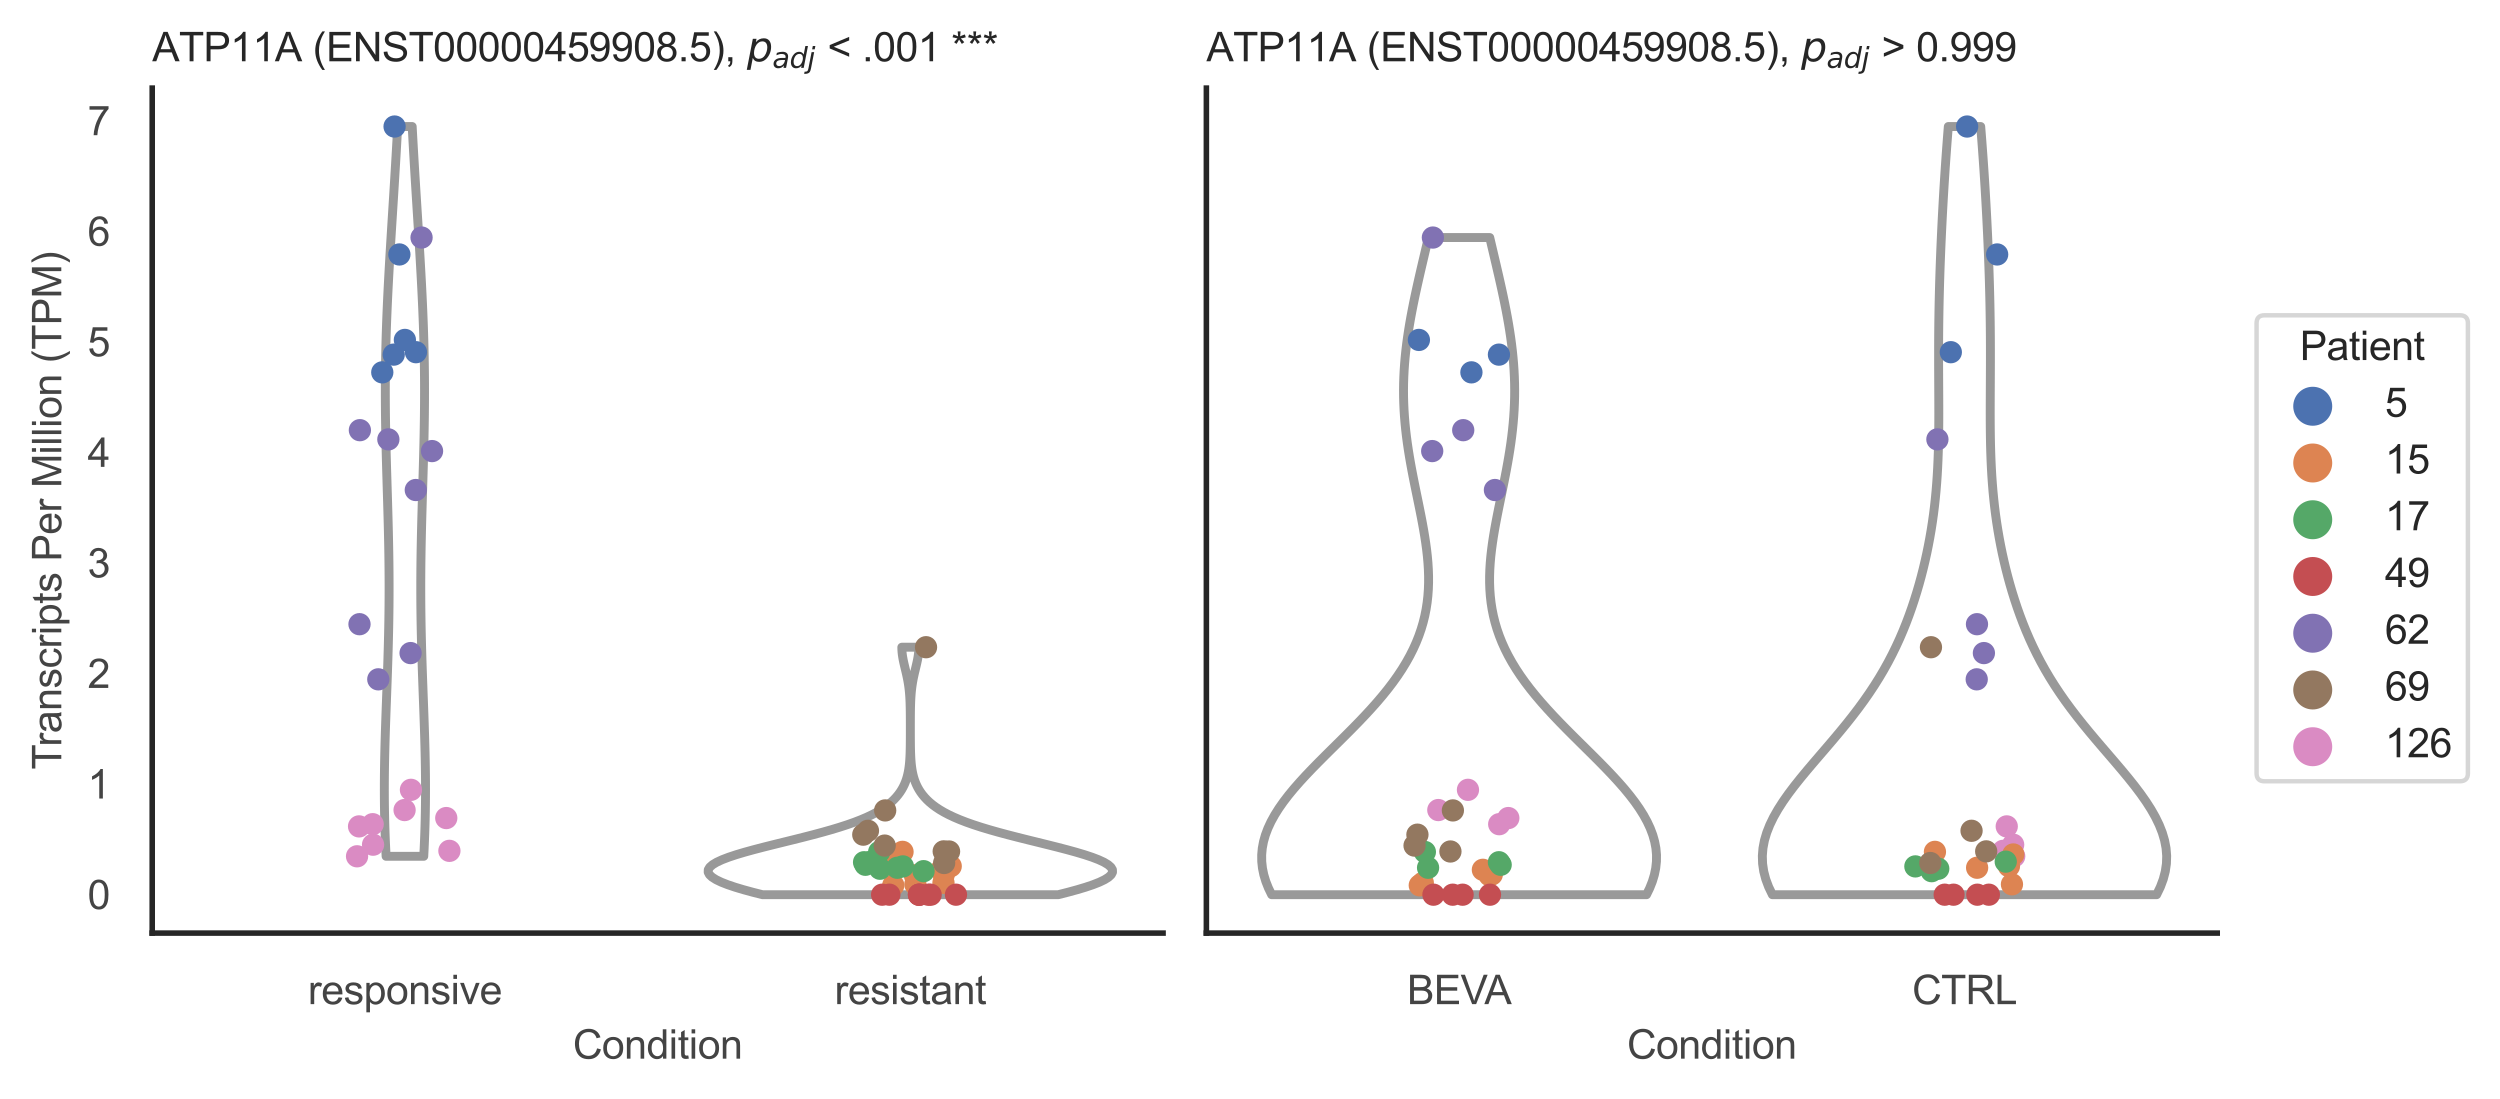 <?xml version="1.0" encoding="utf-8" standalone="no"?>
<!DOCTYPE svg PUBLIC "-//W3C//DTD SVG 1.1//EN"
  "http://www.w3.org/Graphics/SVG/1.1/DTD/svg11.dtd">
<svg xmlns:xlink="http://www.w3.org/1999/xlink" width="560.891pt" height="246.51pt" viewBox="0 0 560.891 246.51" xmlns="http://www.w3.org/2000/svg" version="1.1">
 <defs>
  <style type="text/css">*{stroke-linejoin: round; stroke-linecap: butt}</style>
 </defs>
 <g id="figure_1">
  <g id="patch_1">
   <path d="M 0 246.51 
L 560.891 246.51 
L 560.891 0 
L 0 0 
z
" style="fill: #ffffff"/>
  </g>
  <g id="axes_1">
   <g id="patch_2">
    <path d="M 34.151 209.348 
L 260.939 209.348 
L 260.939 19.77 
L 34.151 19.77 
z
" style="fill: #ffffff"/>
   </g>
   <g id="matplotlib.axis_1">
    <g id="xtick_1">
     <g id="text_1">
      <!-- responsive -->
      <g style="fill: #444444" transform="translate(69.087 225.29)scale(0.09 -0.09)">
       <defs>
        <path id="ArialMT-72" d="M 416 0 
L 416 3319 
L 922 3319 
L 922 2816 
Q 1116 3169 1280 3281 
Q 1444 3394 1641 3394 
Q 1925 3394 2219 3213 
L 2025 2691 
Q 1819 2813 1613 2813 
Q 1428 2813 1281 2702 
Q 1134 2591 1072 2394 
Q 978 2094 978 1738 
L 978 0 
L 416 0 
z
" transform="scale(0.016)"/>
        <path id="ArialMT-65" d="M 2694 1069 
L 3275 997 
Q 3138 488 2766 206 
Q 2394 -75 1816 -75 
Q 1088 -75 661 373 
Q 234 822 234 1631 
Q 234 2469 665 2931 
Q 1097 3394 1784 3394 
Q 2450 3394 2872 2941 
Q 3294 2488 3294 1666 
Q 3294 1616 3291 1516 
L 816 1516 
Q 847 969 1125 678 
Q 1403 388 1819 388 
Q 2128 388 2347 550 
Q 2566 713 2694 1069 
z
M 847 1978 
L 2700 1978 
Q 2663 2397 2488 2606 
Q 2219 2931 1791 2931 
Q 1403 2931 1139 2672 
Q 875 2413 847 1978 
z
" transform="scale(0.016)"/>
        <path id="ArialMT-73" d="M 197 991 
L 753 1078 
Q 800 744 1014 566 
Q 1228 388 1613 388 
Q 2000 388 2187 545 
Q 2375 703 2375 916 
Q 2375 1106 2209 1216 
Q 2094 1291 1634 1406 
Q 1016 1563 777 1677 
Q 538 1791 414 1992 
Q 291 2194 291 2438 
Q 291 2659 392 2848 
Q 494 3038 669 3163 
Q 800 3259 1026 3326 
Q 1253 3394 1513 3394 
Q 1903 3394 2198 3281 
Q 2494 3169 2634 2976 
Q 2775 2784 2828 2463 
L 2278 2388 
Q 2241 2644 2061 2787 
Q 1881 2931 1553 2931 
Q 1166 2931 1000 2803 
Q 834 2675 834 2503 
Q 834 2394 903 2306 
Q 972 2216 1119 2156 
Q 1203 2125 1616 2013 
Q 2213 1853 2448 1751 
Q 2684 1650 2818 1456 
Q 2953 1263 2953 975 
Q 2953 694 2789 445 
Q 2625 197 2315 61 
Q 2006 -75 1616 -75 
Q 969 -75 630 194 
Q 291 463 197 991 
z
" transform="scale(0.016)"/>
        <path id="ArialMT-70" d="M 422 -1272 
L 422 3319 
L 934 3319 
L 934 2888 
Q 1116 3141 1344 3267 
Q 1572 3394 1897 3394 
Q 2322 3394 2647 3175 
Q 2972 2956 3137 2557 
Q 3303 2159 3303 1684 
Q 3303 1175 3120 767 
Q 2938 359 2589 142 
Q 2241 -75 1856 -75 
Q 1575 -75 1351 44 
Q 1128 163 984 344 
L 984 -1272 
L 422 -1272 
z
M 931 1641 
Q 931 1000 1190 694 
Q 1450 388 1819 388 
Q 2194 388 2461 705 
Q 2728 1022 2728 1688 
Q 2728 2322 2467 2637 
Q 2206 2953 1844 2953 
Q 1484 2953 1207 2617 
Q 931 2281 931 1641 
z
" transform="scale(0.016)"/>
        <path id="ArialMT-6f" d="M 213 1659 
Q 213 2581 725 3025 
Q 1153 3394 1769 3394 
Q 2453 3394 2887 2945 
Q 3322 2497 3322 1706 
Q 3322 1066 3130 698 
Q 2938 331 2570 128 
Q 2203 -75 1769 -75 
Q 1072 -75 642 372 
Q 213 819 213 1659 
z
M 791 1659 
Q 791 1022 1069 705 
Q 1347 388 1769 388 
Q 2188 388 2466 706 
Q 2744 1025 2744 1678 
Q 2744 2294 2464 2611 
Q 2184 2928 1769 2928 
Q 1347 2928 1069 2612 
Q 791 2297 791 1659 
z
" transform="scale(0.016)"/>
        <path id="ArialMT-6e" d="M 422 0 
L 422 3319 
L 928 3319 
L 928 2847 
Q 1294 3394 1984 3394 
Q 2284 3394 2536 3286 
Q 2788 3178 2913 3003 
Q 3038 2828 3088 2588 
Q 3119 2431 3119 2041 
L 3119 0 
L 2556 0 
L 2556 2019 
Q 2556 2363 2490 2533 
Q 2425 2703 2258 2804 
Q 2091 2906 1866 2906 
Q 1506 2906 1245 2678 
Q 984 2450 984 1813 
L 984 0 
L 422 0 
z
" transform="scale(0.016)"/>
        <path id="ArialMT-69" d="M 425 3934 
L 425 4581 
L 988 4581 
L 988 3934 
L 425 3934 
z
M 425 0 
L 425 3319 
L 988 3319 
L 988 0 
L 425 0 
z
" transform="scale(0.016)"/>
        <path id="ArialMT-76" d="M 1344 0 
L 81 3319 
L 675 3319 
L 1388 1331 
Q 1503 1009 1600 663 
Q 1675 925 1809 1294 
L 2547 3319 
L 3125 3319 
L 1869 0 
L 1344 0 
z
" transform="scale(0.016)"/>
       </defs>
       <use xlink:href="#ArialMT-72"/>
       <use xlink:href="#ArialMT-65" x="33.301"/>
       <use xlink:href="#ArialMT-73" x="88.916"/>
       <use xlink:href="#ArialMT-70" x="138.916"/>
       <use xlink:href="#ArialMT-6f" x="194.531"/>
       <use xlink:href="#ArialMT-6e" x="250.146"/>
       <use xlink:href="#ArialMT-73" x="305.762"/>
       <use xlink:href="#ArialMT-69" x="355.762"/>
       <use xlink:href="#ArialMT-76" x="377.979"/>
       <use xlink:href="#ArialMT-65" x="427.979"/>
      </g>
     </g>
    </g>
    <g id="xtick_2">
     <g id="text_2">
      <!-- resistant -->
      <g style="fill: #444444" transform="translate(187.236 225.29)scale(0.09 -0.09)">
       <defs>
        <path id="ArialMT-74" d="M 1650 503 
L 1731 6 
Q 1494 -44 1306 -44 
Q 1000 -44 831 53 
Q 663 150 594 308 
Q 525 466 525 972 
L 525 2881 
L 113 2881 
L 113 3319 
L 525 3319 
L 525 4141 
L 1084 4478 
L 1084 3319 
L 1650 3319 
L 1650 2881 
L 1084 2881 
L 1084 941 
Q 1084 700 1114 631 
Q 1144 563 1211 522 
Q 1278 481 1403 481 
Q 1497 481 1650 503 
z
" transform="scale(0.016)"/>
        <path id="ArialMT-61" d="M 2588 409 
Q 2275 144 1986 34 
Q 1697 -75 1366 -75 
Q 819 -75 525 192 
Q 231 459 231 875 
Q 231 1119 342 1320 
Q 453 1522 633 1644 
Q 813 1766 1038 1828 
Q 1203 1872 1538 1913 
Q 2219 1994 2541 2106 
Q 2544 2222 2544 2253 
Q 2544 2597 2384 2738 
Q 2169 2928 1744 2928 
Q 1347 2928 1158 2789 
Q 969 2650 878 2297 
L 328 2372 
Q 403 2725 575 2942 
Q 747 3159 1072 3276 
Q 1397 3394 1825 3394 
Q 2250 3394 2515 3294 
Q 2781 3194 2906 3042 
Q 3031 2891 3081 2659 
Q 3109 2516 3109 2141 
L 3109 1391 
Q 3109 606 3145 398 
Q 3181 191 3288 0 
L 2700 0 
Q 2613 175 2588 409 
z
M 2541 1666 
Q 2234 1541 1622 1453 
Q 1275 1403 1131 1340 
Q 988 1278 909 1158 
Q 831 1038 831 891 
Q 831 666 1001 516 
Q 1172 366 1500 366 
Q 1825 366 2078 508 
Q 2331 650 2450 897 
Q 2541 1088 2541 1459 
L 2541 1666 
z
" transform="scale(0.016)"/>
       </defs>
       <use xlink:href="#ArialMT-72"/>
       <use xlink:href="#ArialMT-65" x="33.301"/>
       <use xlink:href="#ArialMT-73" x="88.916"/>
       <use xlink:href="#ArialMT-69" x="138.916"/>
       <use xlink:href="#ArialMT-73" x="161.133"/>
       <use xlink:href="#ArialMT-74" x="211.133"/>
       <use xlink:href="#ArialMT-61" x="238.916"/>
       <use xlink:href="#ArialMT-6e" x="294.531"/>
       <use xlink:href="#ArialMT-74" x="350.146"/>
      </g>
     </g>
    </g>
    <g id="text_3">
     <!-- Condition -->
     <g style="fill: #444444" transform="translate(128.533 237.521)scale(0.09 -0.09)">
      <defs>
       <path id="ArialMT-43" d="M 3763 1606 
L 4369 1453 
Q 4178 706 3683 314 
Q 3188 -78 2472 -78 
Q 1731 -78 1267 223 
Q 803 525 561 1097 
Q 319 1669 319 2325 
Q 319 3041 592 3573 
Q 866 4106 1370 4382 
Q 1875 4659 2481 4659 
Q 3169 4659 3637 4309 
Q 4106 3959 4291 3325 
L 3694 3184 
Q 3534 3684 3231 3912 
Q 2928 4141 2469 4141 
Q 1941 4141 1586 3887 
Q 1231 3634 1087 3207 
Q 944 2781 944 2328 
Q 944 1744 1114 1308 
Q 1284 872 1643 656 
Q 2003 441 2422 441 
Q 2931 441 3284 734 
Q 3638 1028 3763 1606 
z
" transform="scale(0.016)"/>
       <path id="ArialMT-64" d="M 2575 0 
L 2575 419 
Q 2259 -75 1647 -75 
Q 1250 -75 917 144 
Q 584 363 401 755 
Q 219 1147 219 1656 
Q 219 2153 384 2558 
Q 550 2963 881 3178 
Q 1213 3394 1622 3394 
Q 1922 3394 2156 3267 
Q 2391 3141 2538 2938 
L 2538 4581 
L 3097 4581 
L 3097 0 
L 2575 0 
z
M 797 1656 
Q 797 1019 1065 703 
Q 1334 388 1700 388 
Q 2069 388 2326 689 
Q 2584 991 2584 1609 
Q 2584 2291 2321 2609 
Q 2059 2928 1675 2928 
Q 1300 2928 1048 2622 
Q 797 2316 797 1656 
z
" transform="scale(0.016)"/>
      </defs>
      <use xlink:href="#ArialMT-43"/>
      <use xlink:href="#ArialMT-6f" x="72.217"/>
      <use xlink:href="#ArialMT-6e" x="127.832"/>
      <use xlink:href="#ArialMT-64" x="183.447"/>
      <use xlink:href="#ArialMT-69" x="239.062"/>
      <use xlink:href="#ArialMT-74" x="261.279"/>
      <use xlink:href="#ArialMT-69" x="289.062"/>
      <use xlink:href="#ArialMT-6f" x="311.279"/>
      <use xlink:href="#ArialMT-6e" x="366.895"/>
     </g>
    </g>
   </g>
   <g id="matplotlib.axis_2">
    <g id="ytick_1">
     <g id="text_4">
      <!-- 0 -->
      <g style="fill: #444444" transform="translate(19.646 203.952)scale(0.09 -0.09)">
       <defs>
        <path id="ArialMT-30" d="M 266 2259 
Q 266 3072 433 3567 
Q 600 4063 929 4331 
Q 1259 4600 1759 4600 
Q 2128 4600 2406 4451 
Q 2684 4303 2865 4023 
Q 3047 3744 3150 3342 
Q 3253 2941 3253 2259 
Q 3253 1453 3087 958 
Q 2922 463 2592 192 
Q 2263 -78 1759 -78 
Q 1097 -78 719 397 
Q 266 969 266 2259 
z
M 844 2259 
Q 844 1131 1108 757 
Q 1372 384 1759 384 
Q 2147 384 2411 759 
Q 2675 1134 2675 2259 
Q 2675 3391 2411 3762 
Q 2147 4134 1753 4134 
Q 1366 4134 1134 3806 
Q 844 3388 844 2259 
z
" transform="scale(0.016)"/>
       </defs>
       <use xlink:href="#ArialMT-30"/>
      </g>
     </g>
    </g>
    <g id="ytick_2">
     <g id="text_5">
      <!-- 1 -->
      <g style="fill: #444444" transform="translate(19.646 179.149)scale(0.09 -0.09)">
       <defs>
        <path id="ArialMT-31" d="M 2384 0 
L 1822 0 
L 1822 3584 
Q 1619 3391 1289 3197 
Q 959 3003 697 2906 
L 697 3450 
Q 1169 3672 1522 3987 
Q 1875 4303 2022 4600 
L 2384 4600 
L 2384 0 
z
" transform="scale(0.016)"/>
       </defs>
       <use xlink:href="#ArialMT-31"/>
      </g>
     </g>
    </g>
    <g id="ytick_3">
     <g id="text_6">
      <!-- 2 -->
      <g style="fill: #444444" transform="translate(19.646 154.346)scale(0.09 -0.09)">
       <defs>
        <path id="ArialMT-32" d="M 3222 541 
L 3222 0 
L 194 0 
Q 188 203 259 391 
Q 375 700 629 1000 
Q 884 1300 1366 1694 
Q 2113 2306 2375 2664 
Q 2638 3022 2638 3341 
Q 2638 3675 2398 3904 
Q 2159 4134 1775 4134 
Q 1369 4134 1125 3890 
Q 881 3647 878 3216 
L 300 3275 
Q 359 3922 746 4261 
Q 1134 4600 1788 4600 
Q 2447 4600 2831 4234 
Q 3216 3869 3216 3328 
Q 3216 3053 3103 2787 
Q 2991 2522 2730 2228 
Q 2469 1934 1863 1422 
Q 1356 997 1212 845 
Q 1069 694 975 541 
L 3222 541 
z
" transform="scale(0.016)"/>
       </defs>
       <use xlink:href="#ArialMT-32"/>
      </g>
     </g>
    </g>
    <g id="ytick_4">
     <g id="text_7">
      <!-- 3 -->
      <g style="fill: #444444" transform="translate(19.646 129.543)scale(0.09 -0.09)">
       <defs>
        <path id="ArialMT-33" d="M 269 1209 
L 831 1284 
Q 928 806 1161 595 
Q 1394 384 1728 384 
Q 2125 384 2398 659 
Q 2672 934 2672 1341 
Q 2672 1728 2419 1979 
Q 2166 2231 1775 2231 
Q 1616 2231 1378 2169 
L 1441 2663 
Q 1497 2656 1531 2656 
Q 1891 2656 2178 2843 
Q 2466 3031 2466 3422 
Q 2466 3731 2256 3934 
Q 2047 4138 1716 4138 
Q 1388 4138 1169 3931 
Q 950 3725 888 3313 
L 325 3413 
Q 428 3978 793 4289 
Q 1159 4600 1703 4600 
Q 2078 4600 2393 4439 
Q 2709 4278 2876 4000 
Q 3044 3722 3044 3409 
Q 3044 3113 2884 2869 
Q 2725 2625 2413 2481 
Q 2819 2388 3044 2092 
Q 3269 1797 3269 1353 
Q 3269 753 2831 336 
Q 2394 -81 1725 -81 
Q 1122 -81 723 278 
Q 325 638 269 1209 
z
" transform="scale(0.016)"/>
       </defs>
       <use xlink:href="#ArialMT-33"/>
      </g>
     </g>
    </g>
    <g id="ytick_5">
     <g id="text_8">
      <!-- 4 -->
      <g style="fill: #444444" transform="translate(19.646 104.741)scale(0.09 -0.09)">
       <defs>
        <path id="ArialMT-34" d="M 2069 0 
L 2069 1097 
L 81 1097 
L 81 1613 
L 2172 4581 
L 2631 4581 
L 2631 1613 
L 3250 1613 
L 3250 1097 
L 2631 1097 
L 2631 0 
L 2069 0 
z
M 2069 1613 
L 2069 3678 
L 634 1613 
L 2069 1613 
z
" transform="scale(0.016)"/>
       </defs>
       <use xlink:href="#ArialMT-34"/>
      </g>
     </g>
    </g>
    <g id="ytick_6">
     <g id="text_9">
      <!-- 5 -->
      <g style="fill: #444444" transform="translate(19.646 79.938)scale(0.09 -0.09)">
       <defs>
        <path id="ArialMT-35" d="M 266 1200 
L 856 1250 
Q 922 819 1161 601 
Q 1400 384 1738 384 
Q 2144 384 2425 690 
Q 2706 997 2706 1503 
Q 2706 1984 2436 2262 
Q 2166 2541 1728 2541 
Q 1456 2541 1237 2417 
Q 1019 2294 894 2097 
L 366 2166 
L 809 4519 
L 3088 4519 
L 3088 3981 
L 1259 3981 
L 1013 2750 
Q 1425 3038 1878 3038 
Q 2478 3038 2890 2622 
Q 3303 2206 3303 1553 
Q 3303 931 2941 478 
Q 2500 -78 1738 -78 
Q 1113 -78 717 272 
Q 322 622 266 1200 
z
" transform="scale(0.016)"/>
       </defs>
       <use xlink:href="#ArialMT-35"/>
      </g>
     </g>
    </g>
    <g id="ytick_7">
     <g id="text_10">
      <!-- 6 -->
      <g style="fill: #444444" transform="translate(19.646 55.135)scale(0.09 -0.09)">
       <defs>
        <path id="ArialMT-36" d="M 3184 3459 
L 2625 3416 
Q 2550 3747 2413 3897 
Q 2184 4138 1850 4138 
Q 1581 4138 1378 3988 
Q 1113 3794 959 3422 
Q 806 3050 800 2363 
Q 1003 2672 1297 2822 
Q 1591 2972 1913 2972 
Q 2475 2972 2870 2558 
Q 3266 2144 3266 1488 
Q 3266 1056 3080 686 
Q 2894 316 2569 119 
Q 2244 -78 1831 -78 
Q 1128 -78 684 439 
Q 241 956 241 2144 
Q 241 3472 731 4075 
Q 1159 4600 1884 4600 
Q 2425 4600 2770 4297 
Q 3116 3994 3184 3459 
z
M 888 1484 
Q 888 1194 1011 928 
Q 1134 663 1356 523 
Q 1578 384 1822 384 
Q 2178 384 2434 671 
Q 2691 959 2691 1453 
Q 2691 1928 2437 2201 
Q 2184 2475 1800 2475 
Q 1419 2475 1153 2201 
Q 888 1928 888 1484 
z
" transform="scale(0.016)"/>
       </defs>
       <use xlink:href="#ArialMT-36"/>
      </g>
     </g>
    </g>
    <g id="ytick_8">
     <g id="text_11">
      <!-- 7 -->
      <g style="fill: #444444" transform="translate(19.646 30.332)scale(0.09 -0.09)">
       <defs>
        <path id="ArialMT-37" d="M 303 3981 
L 303 4522 
L 3269 4522 
L 3269 4084 
Q 2831 3619 2401 2847 
Q 1972 2075 1738 1259 
Q 1569 684 1522 0 
L 944 0 
Q 953 541 1156 1306 
Q 1359 2072 1739 2783 
Q 2119 3494 2547 3981 
L 303 3981 
z
" transform="scale(0.016)"/>
       </defs>
       <use xlink:href="#ArialMT-37"/>
      </g>
     </g>
    </g>
    <g id="text_12">
     <!-- Transcripts Per Million (TPM) -->
     <g style="fill: #444444" transform="translate(13.752 172.644)rotate(-90)scale(0.09 -0.09)">
      <defs>
       <path id="ArialMT-54" d="M 1659 0 
L 1659 4041 
L 150 4041 
L 150 4581 
L 3781 4581 
L 3781 4041 
L 2266 4041 
L 2266 0 
L 1659 0 
z
" transform="scale(0.016)"/>
       <path id="ArialMT-63" d="M 2588 1216 
L 3141 1144 
Q 3050 572 2676 248 
Q 2303 -75 1759 -75 
Q 1078 -75 664 370 
Q 250 816 250 1647 
Q 250 2184 428 2587 
Q 606 2991 970 3192 
Q 1334 3394 1763 3394 
Q 2303 3394 2647 3120 
Q 2991 2847 3088 2344 
L 2541 2259 
Q 2463 2594 2264 2762 
Q 2066 2931 1784 2931 
Q 1359 2931 1093 2626 
Q 828 2322 828 1663 
Q 828 994 1084 691 
Q 1341 388 1753 388 
Q 2084 388 2306 591 
Q 2528 794 2588 1216 
z
" transform="scale(0.016)"/>
       <path id="ArialMT-20" transform="scale(0.016)"/>
       <path id="ArialMT-50" d="M 494 0 
L 494 4581 
L 2222 4581 
Q 2678 4581 2919 4538 
Q 3256 4481 3484 4323 
Q 3713 4166 3852 3881 
Q 3991 3597 3991 3256 
Q 3991 2672 3619 2267 
Q 3247 1863 2275 1863 
L 1100 1863 
L 1100 0 
L 494 0 
z
M 1100 2403 
L 2284 2403 
Q 2872 2403 3119 2622 
Q 3366 2841 3366 3238 
Q 3366 3525 3220 3729 
Q 3075 3934 2838 4000 
Q 2684 4041 2272 4041 
L 1100 4041 
L 1100 2403 
z
" transform="scale(0.016)"/>
       <path id="ArialMT-4d" d="M 475 0 
L 475 4581 
L 1388 4581 
L 2472 1338 
Q 2622 884 2691 659 
Q 2769 909 2934 1394 
L 4031 4581 
L 4847 4581 
L 4847 0 
L 4263 0 
L 4263 3834 
L 2931 0 
L 2384 0 
L 1059 3900 
L 1059 0 
L 475 0 
z
" transform="scale(0.016)"/>
       <path id="ArialMT-6c" d="M 409 0 
L 409 4581 
L 972 4581 
L 972 0 
L 409 0 
z
" transform="scale(0.016)"/>
       <path id="ArialMT-28" d="M 1497 -1347 
Q 1031 -759 709 28 
Q 388 816 388 1659 
Q 388 2403 628 3084 
Q 909 3875 1497 4659 
L 1900 4659 
Q 1522 4009 1400 3731 
Q 1209 3300 1100 2831 
Q 966 2247 966 1656 
Q 966 153 1900 -1347 
L 1497 -1347 
z
" transform="scale(0.016)"/>
       <path id="ArialMT-29" d="M 791 -1347 
L 388 -1347 
Q 1322 153 1322 1656 
Q 1322 2244 1188 2822 
Q 1081 3291 891 3722 
Q 769 4003 388 4659 
L 791 4659 
Q 1378 3875 1659 3084 
Q 1900 2403 1900 1659 
Q 1900 816 1576 28 
Q 1253 -759 791 -1347 
z
" transform="scale(0.016)"/>
      </defs>
      <use xlink:href="#ArialMT-54"/>
      <use xlink:href="#ArialMT-72" x="57.334"/>
      <use xlink:href="#ArialMT-61" x="90.635"/>
      <use xlink:href="#ArialMT-6e" x="146.25"/>
      <use xlink:href="#ArialMT-73" x="201.865"/>
      <use xlink:href="#ArialMT-63" x="251.865"/>
      <use xlink:href="#ArialMT-72" x="301.865"/>
      <use xlink:href="#ArialMT-69" x="335.166"/>
      <use xlink:href="#ArialMT-70" x="357.383"/>
      <use xlink:href="#ArialMT-74" x="412.998"/>
      <use xlink:href="#ArialMT-73" x="440.781"/>
      <use xlink:href="#ArialMT-20" x="490.781"/>
      <use xlink:href="#ArialMT-50" x="518.564"/>
      <use xlink:href="#ArialMT-65" x="585.264"/>
      <use xlink:href="#ArialMT-72" x="640.879"/>
      <use xlink:href="#ArialMT-20" x="674.18"/>
      <use xlink:href="#ArialMT-4d" x="701.963"/>
      <use xlink:href="#ArialMT-69" x="785.264"/>
      <use xlink:href="#ArialMT-6c" x="807.48"/>
      <use xlink:href="#ArialMT-6c" x="829.697"/>
      <use xlink:href="#ArialMT-69" x="851.914"/>
      <use xlink:href="#ArialMT-6f" x="874.131"/>
      <use xlink:href="#ArialMT-6e" x="929.746"/>
      <use xlink:href="#ArialMT-20" x="985.361"/>
      <use xlink:href="#ArialMT-28" x="1013.145"/>
      <use xlink:href="#ArialMT-54" x="1046.445"/>
      <use xlink:href="#ArialMT-50" x="1107.529"/>
      <use xlink:href="#ArialMT-4d" x="1174.229"/>
      <use xlink:href="#ArialMT-29" x="1257.529"/>
     </g>
    </g>
   </g>
   <g id="PolyCollection_1">
    <defs>
     <path id="m292ad9c244" d="M 95.072 -54.395 
L 86.624 -54.395 
L 86.541 -56.049 
L 86.467 -57.702 
L 86.403 -59.356 
L 86.349 -61.01 
L 86.305 -62.664 
L 86.271 -64.318 
L 86.247 -65.971 
L 86.232 -67.625 
L 86.227 -69.279 
L 86.231 -70.933 
L 86.243 -72.587 
L 86.263 -74.24 
L 86.291 -75.894 
L 86.326 -77.548 
L 86.367 -79.202 
L 86.413 -80.856 
L 86.463 -82.51 
L 86.518 -84.163 
L 86.575 -85.817 
L 86.634 -87.471 
L 86.695 -89.125 
L 86.756 -90.779 
L 86.816 -92.432 
L 86.876 -94.086 
L 86.933 -95.74 
L 86.988 -97.394 
L 87.04 -99.048 
L 87.089 -100.702 
L 87.133 -102.355 
L 87.172 -104.009 
L 87.207 -105.663 
L 87.236 -107.317 
L 87.259 -108.971 
L 87.277 -110.624 
L 87.288 -112.278 
L 87.294 -113.932 
L 87.293 -115.586 
L 87.287 -117.24 
L 87.275 -118.894 
L 87.257 -120.547 
L 87.234 -122.201 
L 87.206 -123.855 
L 87.174 -125.509 
L 87.138 -127.163 
L 87.098 -128.816 
L 87.055 -130.47 
L 87.009 -132.124 
L 86.962 -133.778 
L 86.913 -135.432 
L 86.864 -137.086 
L 86.815 -138.739 
L 86.766 -140.393 
L 86.719 -142.047 
L 86.674 -143.701 
L 86.631 -145.355 
L 86.592 -147.008 
L 86.556 -148.662 
L 86.525 -150.316 
L 86.499 -151.97 
L 86.477 -153.624 
L 86.462 -155.277 
L 86.452 -156.931 
L 86.448 -158.585 
L 86.451 -160.239 
L 86.461 -161.893 
L 86.477 -163.547 
L 86.5 -165.2 
L 86.529 -166.854 
L 86.566 -168.508 
L 86.608 -170.162 
L 86.658 -171.816 
L 86.713 -173.469 
L 86.774 -175.123 
L 86.841 -176.777 
L 86.913 -178.431 
L 86.99 -180.085 
L 87.071 -181.739 
L 87.157 -183.392 
L 87.246 -185.046 
L 87.338 -186.7 
L 87.434 -188.354 
L 87.531 -190.008 
L 87.631 -191.661 
L 87.732 -193.315 
L 87.835 -194.969 
L 87.938 -196.623 
L 88.042 -198.277 
L 88.146 -199.931 
L 88.25 -201.584 
L 88.353 -203.238 
L 88.455 -204.892 
L 88.556 -206.546 
L 88.656 -208.2 
L 88.755 -209.853 
L 88.852 -211.507 
L 88.947 -213.161 
L 89.04 -214.815 
L 89.13 -216.469 
L 89.219 -218.122 
L 92.477 -218.122 
L 92.477 -218.122 
L 92.565 -216.469 
L 92.656 -214.815 
L 92.749 -213.161 
L 92.844 -211.507 
L 92.941 -209.853 
L 93.039 -208.2 
L 93.139 -206.546 
L 93.241 -204.892 
L 93.343 -203.238 
L 93.446 -201.584 
L 93.55 -199.931 
L 93.654 -198.277 
L 93.757 -196.623 
L 93.861 -194.969 
L 93.963 -193.315 
L 94.065 -191.661 
L 94.164 -190.008 
L 94.262 -188.354 
L 94.357 -186.7 
L 94.45 -185.046 
L 94.539 -183.392 
L 94.624 -181.739 
L 94.706 -180.085 
L 94.783 -178.431 
L 94.855 -176.777 
L 94.921 -175.123 
L 94.983 -173.469 
L 95.038 -171.816 
L 95.087 -170.162 
L 95.13 -168.508 
L 95.166 -166.854 
L 95.196 -165.2 
L 95.219 -163.547 
L 95.235 -161.893 
L 95.245 -160.239 
L 95.247 -158.585 
L 95.244 -156.931 
L 95.234 -155.277 
L 95.218 -153.624 
L 95.197 -151.97 
L 95.17 -150.316 
L 95.139 -148.662 
L 95.104 -147.008 
L 95.064 -145.355 
L 95.022 -143.701 
L 94.976 -142.047 
L 94.929 -140.393 
L 94.881 -138.739 
L 94.832 -137.086 
L 94.782 -135.432 
L 94.734 -133.778 
L 94.687 -132.124 
L 94.641 -130.47 
L 94.598 -128.816 
L 94.558 -127.163 
L 94.522 -125.509 
L 94.489 -123.855 
L 94.462 -122.201 
L 94.439 -120.547 
L 94.421 -118.894 
L 94.409 -117.24 
L 94.402 -115.586 
L 94.402 -113.932 
L 94.408 -112.278 
L 94.419 -110.624 
L 94.437 -108.971 
L 94.46 -107.317 
L 94.489 -105.663 
L 94.523 -104.009 
L 94.563 -102.355 
L 94.607 -100.702 
L 94.655 -99.048 
L 94.707 -97.394 
L 94.762 -95.74 
L 94.82 -94.086 
L 94.88 -92.432 
L 94.94 -90.779 
L 95.001 -89.125 
L 95.062 -87.471 
L 95.121 -85.817 
L 95.178 -84.163 
L 95.232 -82.51 
L 95.283 -80.856 
L 95.329 -79.202 
L 95.37 -77.548 
L 95.404 -75.894 
L 95.432 -74.24 
L 95.453 -72.587 
L 95.465 -70.933 
L 95.469 -69.279 
L 95.464 -67.625 
L 95.449 -65.971 
L 95.425 -64.318 
L 95.391 -62.664 
L 95.346 -61.01 
L 95.292 -59.356 
L 95.228 -57.702 
L 95.155 -56.049 
L 95.072 -54.395 
z
" style="stroke: #999999; stroke-width: 2"/>
    </defs>
    <g clip-path="url(#p2645342178)">
     <use xlink:href="#m292ad9c244" x="0" y="246.51" style="fill: #ffffff; stroke: #999999; stroke-width: 2"/>
    </g>
   </g>
   <g id="PolyCollection_2">
    <defs>
     <path id="m6fdfb9d0dd" d="M 237.428 -45.779 
L 171.056 -45.779 
L 168.855 -46.34 
L 166.802 -46.9 
L 164.928 -47.461 
L 163.263 -48.022 
L 161.834 -48.583 
L 160.664 -49.144 
L 159.773 -49.705 
L 159.176 -50.266 
L 158.884 -50.826 
L 158.904 -51.387 
L 159.235 -51.948 
L 159.873 -52.509 
L 160.806 -53.07 
L 162.016 -53.631 
L 163.481 -54.192 
L 165.171 -54.752 
L 167.054 -55.313 
L 169.093 -55.874 
L 171.249 -56.435 
L 173.482 -56.996 
L 175.753 -57.557 
L 178.025 -58.117 
L 180.264 -58.678 
L 182.44 -59.239 
L 184.528 -59.8 
L 186.509 -60.361 
L 188.366 -60.922 
L 190.092 -61.483 
L 191.681 -62.043 
L 193.132 -62.604 
L 194.449 -63.165 
L 195.637 -63.726 
L 196.703 -64.287 
L 197.657 -64.848 
L 198.507 -65.409 
L 199.263 -65.969 
L 199.935 -66.53 
L 200.531 -67.091 
L 201.058 -67.652 
L 201.523 -68.213 
L 201.933 -68.774 
L 202.294 -69.335 
L 202.609 -69.895 
L 202.883 -70.456 
L 203.12 -71.017 
L 203.324 -71.578 
L 203.497 -72.139 
L 203.643 -72.7 
L 203.766 -73.261 
L 203.867 -73.821 
L 203.95 -74.382 
L 204.017 -74.943 
L 204.071 -75.504 
L 204.113 -76.065 
L 204.146 -76.626 
L 204.172 -77.186 
L 204.191 -77.747 
L 204.205 -78.308 
L 204.216 -78.869 
L 204.224 -79.43 
L 204.229 -79.991 
L 204.233 -80.552 
L 204.236 -81.112 
L 204.238 -81.673 
L 204.239 -82.234 
L 204.239 -82.795 
L 204.239 -83.356 
L 204.239 -83.917 
L 204.237 -84.478 
L 204.235 -85.038 
L 204.233 -85.599 
L 204.229 -86.16 
L 204.223 -86.721 
L 204.215 -87.282 
L 204.204 -87.843 
L 204.19 -88.404 
L 204.172 -88.964 
L 204.148 -89.525 
L 204.117 -90.086 
L 204.079 -90.647 
L 204.032 -91.208 
L 203.976 -91.769 
L 203.909 -92.329 
L 203.83 -92.89 
L 203.74 -93.451 
L 203.638 -94.012 
L 203.526 -94.573 
L 203.405 -95.134 
L 203.276 -95.695 
L 203.142 -96.255 
L 203.007 -96.816 
L 202.874 -97.377 
L 202.747 -97.938 
L 202.63 -98.499 
L 202.528 -99.06 
L 202.444 -99.621 
L 202.382 -100.181 
L 202.343 -100.742 
L 202.33 -101.303 
L 206.153 -101.303 
L 206.153 -101.303 
L 206.14 -100.742 
L 206.102 -100.181 
L 206.04 -99.621 
L 205.956 -99.06 
L 205.854 -98.499 
L 205.737 -97.938 
L 205.61 -97.377 
L 205.477 -96.816 
L 205.342 -96.255 
L 205.208 -95.695 
L 205.079 -95.134 
L 204.957 -94.573 
L 204.845 -94.012 
L 204.744 -93.451 
L 204.654 -92.89 
L 204.575 -92.329 
L 204.508 -91.769 
L 204.451 -91.208 
L 204.405 -90.647 
L 204.367 -90.086 
L 204.336 -89.525 
L 204.312 -88.964 
L 204.294 -88.404 
L 204.279 -87.843 
L 204.269 -87.282 
L 204.261 -86.721 
L 204.255 -86.16 
L 204.251 -85.599 
L 204.248 -85.038 
L 204.246 -84.478 
L 204.245 -83.917 
L 204.245 -83.356 
L 204.245 -82.795 
L 204.245 -82.234 
L 204.246 -81.673 
L 204.248 -81.112 
L 204.251 -80.552 
L 204.254 -79.991 
L 204.26 -79.43 
L 204.268 -78.869 
L 204.278 -78.308 
L 204.293 -77.747 
L 204.312 -77.186 
L 204.338 -76.626 
L 204.371 -76.065 
L 204.413 -75.504 
L 204.466 -74.943 
L 204.534 -74.382 
L 204.616 -73.821 
L 204.718 -73.261 
L 204.84 -72.7 
L 204.987 -72.139 
L 205.16 -71.578 
L 205.364 -71.017 
L 205.601 -70.456 
L 205.875 -69.895 
L 206.19 -69.335 
L 206.55 -68.774 
L 206.961 -68.213 
L 207.426 -67.652 
L 207.953 -67.091 
L 208.549 -66.53 
L 209.22 -65.969 
L 209.977 -65.409 
L 210.827 -64.848 
L 211.781 -64.287 
L 212.847 -63.726 
L 214.035 -63.165 
L 215.352 -62.604 
L 216.803 -62.043 
L 218.392 -61.483 
L 220.117 -60.922 
L 221.975 -60.361 
L 223.955 -59.8 
L 226.043 -59.239 
L 228.22 -58.678 
L 230.459 -58.117 
L 232.731 -57.557 
L 235.002 -56.996 
L 237.235 -56.435 
L 239.391 -55.874 
L 241.429 -55.313 
L 243.312 -54.752 
L 245.003 -54.192 
L 246.468 -53.631 
L 247.678 -53.07 
L 248.611 -52.509 
L 249.249 -51.948 
L 249.58 -51.387 
L 249.599 -50.826 
L 249.308 -50.266 
L 248.711 -49.705 
L 247.819 -49.144 
L 246.649 -48.583 
L 245.22 -48.022 
L 243.556 -47.461 
L 241.682 -46.9 
L 239.629 -46.34 
L 237.428 -45.779 
z
" style="stroke: #999999; stroke-width: 2"/>
    </defs>
    <g clip-path="url(#p2645342178)">
     <use xlink:href="#m6fdfb9d0dd" x="0" y="246.51" style="fill: #ffffff; stroke: #999999; stroke-width: 2"/>
    </g>
   </g>
   <g id="PathCollection_1"/>
   <g id="PathCollection_2"/>
   <g id="PathCollection_3"/>
   <g id="PathCollection_4"/>
   <g id="PathCollection_5"/>
   <g id="PathCollection_6"/>
   <g id="PathCollection_7"/>
   <g id="patch_3">
    <path d="M 34.151 209.348 
L 34.151 19.77 
" style="fill: none; stroke: #262626; stroke-width: 1.25; stroke-linejoin: miter; stroke-linecap: square"/>
   </g>
   <g id="patch_4">
    <path d="M 34.151 209.348 
L 260.939 209.348 
" style="fill: none; stroke: #262626; stroke-width: 1.25; stroke-linejoin: miter; stroke-linecap: square"/>
   </g>
   <g id="PathCollection_8">
    <defs>
     <path id="C0_0_8cf8242d81" d="M 0 2.5 
C 0.663 2.5 1.299 2.237 1.768 1.768 
C 2.237 1.299 2.5 0.663 2.5 -0 
C 2.5 -0.663 2.237 -1.299 1.768 -1.768 
C 1.299 -2.237 0.663 -2.5 0 -2.5 
C -0.663 -2.5 -1.299 -2.237 -1.768 -1.768 
C -2.237 -1.299 -2.5 -0.663 -2.5 0 
C -2.5 0.663 -2.237 1.299 -1.768 1.768 
C -1.299 2.237 -0.663 2.5 0 2.5 
z
"/>
    </defs>
    <g clip-path="url(#p2645342178)">
     <use xlink:href="#C0_0_8cf8242d81" x="90.772" y="181.74" style="fill: #da8bc3"/>
    </g>
    <g clip-path="url(#p2645342178)">
     <use xlink:href="#C0_0_8cf8242d81" x="83.614" y="184.912" style="fill: #da8bc3"/>
    </g>
    <g clip-path="url(#p2645342178)">
     <use xlink:href="#C0_0_8cf8242d81" x="100.122" y="183.536" style="fill: #da8bc3"/>
    </g>
    <g clip-path="url(#p2645342178)">
     <use xlink:href="#C0_0_8cf8242d81" x="92.198" y="177.203" style="fill: #da8bc3"/>
    </g>
    <g clip-path="url(#p2645342178)">
     <use xlink:href="#C0_0_8cf8242d81" x="83.698" y="189.512" style="fill: #da8bc3"/>
    </g>
    <g clip-path="url(#p2645342178)">
     <use xlink:href="#C0_0_8cf8242d81" x="80.108" y="192.115" style="fill: #da8bc3"/>
    </g>
    <g clip-path="url(#p2645342178)">
     <use xlink:href="#C0_0_8cf8242d81" x="80.558" y="185.407" style="fill: #da8bc3"/>
    </g>
    <g clip-path="url(#p2645342178)">
     <use xlink:href="#C0_0_8cf8242d81" x="100.827" y="190.893" style="fill: #da8bc3"/>
    </g>
    <g clip-path="url(#p2645342178)">
     <use xlink:href="#C0_0_8cf8242d81" x="85.767" y="83.54" style="fill: #4c72b0"/>
    </g>
    <g clip-path="url(#p2645342178)">
     <use xlink:href="#C0_0_8cf8242d81" x="88.334" y="79.564" style="fill: #4c72b0"/>
    </g>
    <g clip-path="url(#p2645342178)">
     <use xlink:href="#C0_0_8cf8242d81" x="90.839" y="76.264" style="fill: #4c72b0"/>
    </g>
    <g clip-path="url(#p2645342178)">
     <use xlink:href="#C0_0_8cf8242d81" x="89.602" y="57.09" style="fill: #4c72b0"/>
    </g>
    <g clip-path="url(#p2645342178)">
     <use xlink:href="#C0_0_8cf8242d81" x="93.321" y="79.016" style="fill: #4c72b0"/>
    </g>
    <g clip-path="url(#p2645342178)">
     <use xlink:href="#C0_0_8cf8242d81" x="88.526" y="28.387" style="fill: #4c72b0"/>
    </g>
    <g clip-path="url(#p2645342178)">
     <use xlink:href="#C0_0_8cf8242d81" x="96.932" y="101.203" style="fill: #8172b3"/>
    </g>
    <g clip-path="url(#p2645342178)">
     <use xlink:href="#C0_0_8cf8242d81" x="80.742" y="96.512" style="fill: #8172b3"/>
    </g>
    <g clip-path="url(#p2645342178)">
     <use xlink:href="#C0_0_8cf8242d81" x="93.287" y="109.939" style="fill: #8172b3"/>
    </g>
    <g clip-path="url(#p2645342178)">
     <use xlink:href="#C0_0_8cf8242d81" x="94.578" y="53.296" style="fill: #8172b3"/>
    </g>
    <g clip-path="url(#p2645342178)">
     <use xlink:href="#C0_0_8cf8242d81" x="84.873" y="152.412" style="fill: #8172b3"/>
    </g>
    <g clip-path="url(#p2645342178)">
     <use xlink:href="#C0_0_8cf8242d81" x="80.656" y="140.042" style="fill: #8172b3"/>
    </g>
    <g clip-path="url(#p2645342178)">
     <use xlink:href="#C0_0_8cf8242d81" x="92.117" y="146.524" style="fill: #8172b3"/>
    </g>
    <g clip-path="url(#p2645342178)">
     <use xlink:href="#C0_0_8cf8242d81" x="87.131" y="98.579" style="fill: #8172b3"/>
    </g>
   </g>
   <g id="PathCollection_9">
    <defs>
     <path id="C1_0_ccce2e97c1" d="M 0 2.5 
C 0.663 2.5 1.299 2.237 1.768 1.768 
C 2.237 1.299 2.5 0.663 2.5 -0 
C 2.5 -0.663 2.237 -1.299 1.768 -1.768 
C 1.299 -2.237 0.663 -2.5 0 -2.5 
C -0.663 -2.5 -1.299 -2.237 -1.768 -1.768 
C -2.237 -1.299 -2.5 -0.663 -2.5 0 
C -2.5 0.663 -2.237 1.299 -1.768 1.768 
C -1.299 2.237 -0.663 2.5 0 2.5 
z
"/>
    </defs>
    <g clip-path="url(#p2645342178)">
     <use xlink:href="#C1_0_ccce2e97c1" x="211.674" y="198.076" style="fill: #dd8452"/>
    </g>
    <g clip-path="url(#p2645342178)">
     <use xlink:href="#C1_0_ccce2e97c1" x="211.226" y="195.146" style="fill: #dd8452"/>
    </g>
    <g clip-path="url(#p2645342178)">
     <use xlink:href="#C1_0_ccce2e97c1" x="205.258" y="196.376" style="fill: #dd8452"/>
    </g>
    <g clip-path="url(#p2645342178)">
     <use xlink:href="#C1_0_ccce2e97c1" x="200.411" y="198.633" style="fill: #dd8452"/>
    </g>
    <g clip-path="url(#p2645342178)">
     <use xlink:href="#C1_0_ccce2e97c1" x="211.746" y="196.192" style="fill: #dd8452"/>
    </g>
    <g clip-path="url(#p2645342178)">
     <use xlink:href="#C1_0_ccce2e97c1" x="197.47" y="194.683" style="fill: #dd8452"/>
    </g>
    <g clip-path="url(#p2645342178)">
     <use xlink:href="#C1_0_ccce2e97c1" x="205.368" y="198.401" style="fill: #dd8452"/>
    </g>
    <g clip-path="url(#p2645342178)">
     <use xlink:href="#C1_0_ccce2e97c1" x="213.299" y="194.334" style="fill: #dd8452"/>
    </g>
    <g clip-path="url(#p2645342178)">
     <use xlink:href="#C1_0_ccce2e97c1" x="202.487" y="191.119" style="fill: #dd8452"/>
    </g>
    <g clip-path="url(#p2645342178)">
     <use xlink:href="#C1_0_ccce2e97c1" x="201.206" y="191.703" style="fill: #dd8452"/>
    </g>
    <g clip-path="url(#p2645342178)">
     <use xlink:href="#C1_0_ccce2e97c1" x="197.251" y="191.143" style="fill: #55a868"/>
    </g>
    <g clip-path="url(#p2645342178)">
     <use xlink:href="#C1_0_ccce2e97c1" x="194.162" y="194.019" style="fill: #55a868"/>
    </g>
    <g clip-path="url(#p2645342178)">
     <use xlink:href="#C1_0_ccce2e97c1" x="193.86" y="193.447" style="fill: #55a868"/>
    </g>
    <g clip-path="url(#p2645342178)">
     <use xlink:href="#C1_0_ccce2e97c1" x="201.313" y="194.691" style="fill: #55a868"/>
    </g>
    <g clip-path="url(#p2645342178)">
     <use xlink:href="#C1_0_ccce2e97c1" x="195.445" y="193.315" style="fill: #55a868"/>
    </g>
    <g clip-path="url(#p2645342178)">
     <use xlink:href="#C1_0_ccce2e97c1" x="207.208" y="195.452" style="fill: #55a868"/>
    </g>
    <g clip-path="url(#p2645342178)">
     <use xlink:href="#C1_0_ccce2e97c1" x="202.571" y="194.383" style="fill: #55a868"/>
    </g>
    <g clip-path="url(#p2645342178)">
     <use xlink:href="#C1_0_ccce2e97c1" x="197.425" y="194.908" style="fill: #55a868"/>
    </g>
    <g clip-path="url(#p2645342178)">
     <use xlink:href="#C1_0_ccce2e97c1" x="199.535" y="200.731" style="fill: #c44e52"/>
    </g>
    <g clip-path="url(#p2645342178)">
     <use xlink:href="#C1_0_ccce2e97c1" x="197.909" y="200.731" style="fill: #c44e52"/>
    </g>
    <g clip-path="url(#p2645342178)">
     <use xlink:href="#C1_0_ccce2e97c1" x="208.266" y="200.731" style="fill: #c44e52"/>
    </g>
    <g clip-path="url(#p2645342178)">
     <use xlink:href="#C1_0_ccce2e97c1" x="214.482" y="200.731" style="fill: #c44e52"/>
    </g>
    <g clip-path="url(#p2645342178)">
     <use xlink:href="#C1_0_ccce2e97c1" x="206.302" y="200.731" style="fill: #c44e52"/>
    </g>
    <g clip-path="url(#p2645342178)">
     <use xlink:href="#C1_0_ccce2e97c1" x="208.795" y="200.731" style="fill: #c44e52"/>
    </g>
    <g clip-path="url(#p2645342178)">
     <use xlink:href="#C1_0_ccce2e97c1" x="206.165" y="200.731" style="fill: #c44e52"/>
    </g>
    <g clip-path="url(#p2645342178)">
     <use xlink:href="#C1_0_ccce2e97c1" x="206.174" y="200.731" style="fill: #c44e52"/>
    </g>
    <g clip-path="url(#p2645342178)">
     <use xlink:href="#C1_0_ccce2e97c1" x="198.485" y="189.713" style="fill: #937860"/>
    </g>
    <g clip-path="url(#p2645342178)">
     <use xlink:href="#C1_0_ccce2e97c1" x="193.682" y="187.263" style="fill: #937860"/>
    </g>
    <g clip-path="url(#p2645342178)">
     <use xlink:href="#C1_0_ccce2e97c1" x="198.596" y="181.824" style="fill: #937860"/>
    </g>
    <g clip-path="url(#p2645342178)">
     <use xlink:href="#C1_0_ccce2e97c1" x="212.928" y="191.038" style="fill: #937860"/>
    </g>
    <g clip-path="url(#p2645342178)">
     <use xlink:href="#C1_0_ccce2e97c1" x="211.728" y="191.009" style="fill: #937860"/>
    </g>
    <g clip-path="url(#p2645342178)">
     <use xlink:href="#C1_0_ccce2e97c1" x="211.823" y="193.622" style="fill: #937860"/>
    </g>
    <g clip-path="url(#p2645342178)">
     <use xlink:href="#C1_0_ccce2e97c1" x="194.731" y="186.392" style="fill: #937860"/>
    </g>
    <g clip-path="url(#p2645342178)">
     <use xlink:href="#C1_0_ccce2e97c1" x="207.761" y="145.207" style="fill: #937860"/>
    </g>
   </g>
   <g id="text_13">
    <!-- ATP11A (ENST00000459908.5), $p_{adj}$ &lt; .001 *** -->
    <g style="fill: #262626" transform="translate(34.151 13.77)scale(0.09 -0.09)">
     <defs>
      <path id="ArialMT-41" d="M -9 0 
L 1750 4581 
L 2403 4581 
L 4278 0 
L 3588 0 
L 3053 1388 
L 1138 1388 
L 634 0 
L -9 0 
z
M 1313 1881 
L 2866 1881 
L 2388 3150 
Q 2169 3728 2063 4100 
Q 1975 3659 1816 3225 
L 1313 1881 
z
" transform="scale(0.016)"/>
      <path id="ArialMT-45" d="M 506 0 
L 506 4581 
L 3819 4581 
L 3819 4041 
L 1113 4041 
L 1113 2638 
L 3647 2638 
L 3647 2100 
L 1113 2100 
L 1113 541 
L 3925 541 
L 3925 0 
L 506 0 
z
" transform="scale(0.016)"/>
      <path id="ArialMT-4e" d="M 488 0 
L 488 4581 
L 1109 4581 
L 3516 984 
L 3516 4581 
L 4097 4581 
L 4097 0 
L 3475 0 
L 1069 3600 
L 1069 0 
L 488 0 
z
" transform="scale(0.016)"/>
      <path id="ArialMT-53" d="M 288 1472 
L 859 1522 
Q 900 1178 1048 958 
Q 1197 738 1509 602 
Q 1822 466 2213 466 
Q 2559 466 2825 569 
Q 3091 672 3220 851 
Q 3350 1031 3350 1244 
Q 3350 1459 3225 1620 
Q 3100 1781 2813 1891 
Q 2628 1963 1997 2114 
Q 1366 2266 1113 2400 
Q 784 2572 623 2826 
Q 463 3081 463 3397 
Q 463 3744 659 4045 
Q 856 4347 1234 4503 
Q 1613 4659 2075 4659 
Q 2584 4659 2973 4495 
Q 3363 4331 3572 4012 
Q 3781 3694 3797 3291 
L 3216 3247 
Q 3169 3681 2898 3903 
Q 2628 4125 2100 4125 
Q 1550 4125 1298 3923 
Q 1047 3722 1047 3438 
Q 1047 3191 1225 3031 
Q 1400 2872 2139 2705 
Q 2878 2538 3153 2413 
Q 3553 2228 3743 1945 
Q 3934 1663 3934 1294 
Q 3934 928 3725 604 
Q 3516 281 3123 101 
Q 2731 -78 2241 -78 
Q 1619 -78 1198 103 
Q 778 284 539 648 
Q 300 1013 288 1472 
z
" transform="scale(0.016)"/>
      <path id="ArialMT-39" d="M 350 1059 
L 891 1109 
Q 959 728 1153 556 
Q 1347 384 1650 384 
Q 1909 384 2104 503 
Q 2300 622 2425 820 
Q 2550 1019 2634 1356 
Q 2719 1694 2719 2044 
Q 2719 2081 2716 2156 
Q 2547 1888 2255 1720 
Q 1963 1553 1622 1553 
Q 1053 1553 659 1965 
Q 266 2378 266 3053 
Q 266 3750 677 4175 
Q 1088 4600 1706 4600 
Q 2153 4600 2523 4359 
Q 2894 4119 3086 3673 
Q 3278 3228 3278 2384 
Q 3278 1506 3087 986 
Q 2897 466 2520 194 
Q 2144 -78 1638 -78 
Q 1100 -78 759 220 
Q 419 519 350 1059 
z
M 2653 3081 
Q 2653 3566 2395 3850 
Q 2138 4134 1775 4134 
Q 1400 4134 1122 3828 
Q 844 3522 844 3034 
Q 844 2597 1108 2323 
Q 1372 2050 1759 2050 
Q 2150 2050 2401 2323 
Q 2653 2597 2653 3081 
z
" transform="scale(0.016)"/>
      <path id="ArialMT-38" d="M 1131 2484 
Q 781 2613 612 2850 
Q 444 3088 444 3419 
Q 444 3919 803 4259 
Q 1163 4600 1759 4600 
Q 2359 4600 2725 4251 
Q 3091 3903 3091 3403 
Q 3091 3084 2923 2848 
Q 2756 2613 2416 2484 
Q 2838 2347 3058 2040 
Q 3278 1734 3278 1309 
Q 3278 722 2862 322 
Q 2447 -78 1769 -78 
Q 1091 -78 675 323 
Q 259 725 259 1325 
Q 259 1772 486 2073 
Q 713 2375 1131 2484 
z
M 1019 3438 
Q 1019 3113 1228 2906 
Q 1438 2700 1772 2700 
Q 2097 2700 2305 2904 
Q 2513 3109 2513 3406 
Q 2513 3716 2298 3927 
Q 2084 4138 1766 4138 
Q 1444 4138 1231 3931 
Q 1019 3725 1019 3438 
z
M 838 1322 
Q 838 1081 952 856 
Q 1066 631 1291 507 
Q 1516 384 1775 384 
Q 2178 384 2440 643 
Q 2703 903 2703 1303 
Q 2703 1709 2433 1975 
Q 2163 2241 1756 2241 
Q 1359 2241 1098 1978 
Q 838 1716 838 1322 
z
" transform="scale(0.016)"/>
      <path id="ArialMT-2e" d="M 581 0 
L 581 641 
L 1222 641 
L 1222 0 
L 581 0 
z
" transform="scale(0.016)"/>
      <path id="ArialMT-2c" d="M 569 0 
L 569 641 
L 1209 641 
L 1209 0 
Q 1209 -353 1084 -570 
Q 959 -788 688 -906 
L 531 -666 
Q 709 -588 793 -436 
Q 878 -284 888 0 
L 569 0 
z
" transform="scale(0.016)"/>
      <path id="DejaVuSans-Oblique-70" d="M 3175 2156 
Q 3175 2616 2975 2859 
Q 2775 3103 2400 3103 
Q 2144 3103 1911 2972 
Q 1678 2841 1497 2591 
Q 1319 2344 1212 1994 
Q 1106 1644 1106 1300 
Q 1106 863 1306 627 
Q 1506 391 1875 391 
Q 2147 391 2380 519 
Q 2613 647 2778 891 
Q 2956 1147 3065 1494 
Q 3175 1841 3175 2156 
z
M 1394 2969 
Q 1625 3272 1939 3428 
Q 2253 3584 2638 3584 
Q 3175 3584 3472 3232 
Q 3769 2881 3769 2247 
Q 3769 1728 3584 1258 
Q 3400 788 3053 416 
Q 2822 169 2531 39 
Q 2241 -91 1919 -91 
Q 1547 -91 1294 64 
Q 1041 219 916 525 
L 556 -1331 
L -19 -1331 
L 922 3500 
L 1497 3500 
L 1394 2969 
z
" transform="scale(0.016)"/>
      <path id="DejaVuSans-Oblique-61" d="M 3438 1997 
L 3047 0 
L 2472 0 
L 2578 531 
Q 2325 219 2001 64 
Q 1678 -91 1281 -91 
Q 834 -91 548 182 
Q 263 456 263 884 
Q 263 1497 752 1853 
Q 1241 2209 2100 2209 
L 2900 2209 
L 2931 2363 
Q 2938 2388 2941 2417 
Q 2944 2447 2944 2509 
Q 2944 2788 2717 2942 
Q 2491 3097 2081 3097 
Q 1800 3097 1504 3025 
Q 1209 2953 897 2809 
L 997 3341 
Q 1322 3463 1633 3523 
Q 1944 3584 2234 3584 
Q 2853 3584 3176 3315 
Q 3500 3047 3500 2534 
Q 3500 2431 3484 2292 
Q 3469 2153 3438 1997 
z
M 2816 1759 
L 2241 1759 
Q 1534 1759 1195 1570 
Q 856 1381 856 984 
Q 856 709 1029 553 
Q 1203 397 1509 397 
Q 1978 397 2328 733 
Q 2678 1069 2791 1631 
L 2816 1759 
z
" transform="scale(0.016)"/>
      <path id="DejaVuSans-Oblique-64" d="M 2675 525 
Q 2444 222 2128 65 
Q 1813 -91 1428 -91 
Q 903 -91 598 267 
Q 294 625 294 1247 
Q 294 1766 478 2236 
Q 663 2706 1013 3078 
Q 1244 3325 1534 3454 
Q 1825 3584 2144 3584 
Q 2481 3584 2739 3421 
Q 2997 3259 3138 2956 
L 3513 4863 
L 4091 4863 
L 3144 0 
L 2566 0 
L 2675 525 
z
M 891 1350 
Q 891 897 1095 644 
Q 1300 391 1663 391 
Q 1931 391 2161 520 
Q 2391 650 2566 903 
Q 2750 1166 2856 1509 
Q 2963 1853 2963 2188 
Q 2963 2622 2758 2865 
Q 2553 3109 2194 3109 
Q 1922 3109 1687 2981 
Q 1453 2853 1288 2613 
Q 1106 2353 998 2009 
Q 891 1666 891 1350 
z
" transform="scale(0.016)"/>
      <path id="DejaVuSans-Oblique-6a" d="M 928 3500 
L 1503 3500 
L 813 -63 
L 809 -78 
Q 694 -675 544 -897 
Q 403 -1106 132 -1218 
Q -138 -1331 -506 -1331 
L -722 -1331 
L -628 -844 
L -481 -844 
Q -144 -844 -1 -703 
Q 141 -563 238 -63 
L 928 3500 
z
M 1197 4863 
L 1772 4863 
L 1631 4134 
L 1056 4134 
L 1197 4863 
z
" transform="scale(0.016)"/>
      <path id="ArialMT-3c" d="M 350 2003 
L 350 2528 
L 3384 3809 
L 3384 3250 
L 978 2263 
L 3384 1266 
L 3384 706 
L 350 2003 
z
" transform="scale(0.016)"/>
      <path id="ArialMT-2a" d="M 200 3741 
L 344 4184 
Q 841 4009 1066 3881 
Q 1006 4447 1003 4659 
L 1456 4659 
Q 1447 4350 1384 3884 
Q 1706 4047 2122 4184 
L 2266 3741 
Q 1869 3609 1488 3566 
Q 1678 3400 2025 2975 
L 1650 2709 
Q 1469 2956 1222 3381 
Q 991 2941 816 2709 
L 447 2975 
Q 809 3422 966 3566 
Q 563 3644 200 3741 
z
" transform="scale(0.016)"/>
     </defs>
     <use xlink:href="#ArialMT-41" transform="translate(0 0.203)"/>
     <use xlink:href="#ArialMT-54" transform="translate(66.699 0.203)"/>
     <use xlink:href="#ArialMT-50" transform="translate(127.783 0.203)"/>
     <use xlink:href="#ArialMT-31" transform="translate(194.482 0.203)"/>
     <use xlink:href="#ArialMT-31" transform="translate(250.098 0.203)"/>
     <use xlink:href="#ArialMT-41" transform="translate(305.713 0.203)"/>
     <use xlink:href="#ArialMT-20" transform="translate(372.412 0.203)"/>
     <use xlink:href="#ArialMT-28" transform="translate(400.195 0.203)"/>
     <use xlink:href="#ArialMT-45" transform="translate(433.496 0.203)"/>
     <use xlink:href="#ArialMT-4e" transform="translate(500.195 0.203)"/>
     <use xlink:href="#ArialMT-53" transform="translate(572.412 0.203)"/>
     <use xlink:href="#ArialMT-54" transform="translate(639.111 0.203)"/>
     <use xlink:href="#ArialMT-30" transform="translate(700.195 0.203)"/>
     <use xlink:href="#ArialMT-30" transform="translate(755.811 0.203)"/>
     <use xlink:href="#ArialMT-30" transform="translate(811.426 0.203)"/>
     <use xlink:href="#ArialMT-30" transform="translate(867.041 0.203)"/>
     <use xlink:href="#ArialMT-30" transform="translate(922.656 0.203)"/>
     <use xlink:href="#ArialMT-34" transform="translate(978.271 0.203)"/>
     <use xlink:href="#ArialMT-35" transform="translate(1033.887 0.203)"/>
     <use xlink:href="#ArialMT-39" transform="translate(1087.752 0.203)"/>
     <use xlink:href="#ArialMT-39" transform="translate(1143.367 0.203)"/>
     <use xlink:href="#ArialMT-30" transform="translate(1198.982 0.203)"/>
     <use xlink:href="#ArialMT-38" transform="translate(1254.598 0.203)"/>
     <use xlink:href="#ArialMT-2e" transform="translate(1310.213 0.203)"/>
     <use xlink:href="#ArialMT-35" transform="translate(1337.996 0.203)"/>
     <use xlink:href="#ArialMT-29" transform="translate(1393.611 0.203)"/>
     <use xlink:href="#ArialMT-2c" transform="translate(1426.912 0.203)"/>
     <use xlink:href="#ArialMT-20" transform="translate(1454.695 0.203)"/>
     <use xlink:href="#DejaVuSans-Oblique-70" transform="translate(1482.479 0.203)"/>
     <use xlink:href="#DejaVuSans-Oblique-61" transform="translate(1545.955 -16.203)scale(0.7)"/>
     <use xlink:href="#DejaVuSans-Oblique-64" transform="translate(1588.851 -16.203)scale(0.7)"/>
     <use xlink:href="#DejaVuSans-Oblique-6a" transform="translate(1633.284 -16.203)scale(0.7)"/>
     <use xlink:href="#ArialMT-20" transform="translate(1655.467 0.203)"/>
     <use xlink:href="#ArialMT-3c" transform="translate(1683.25 0.203)"/>
     <use xlink:href="#ArialMT-20" transform="translate(1741.648 0.203)"/>
     <use xlink:href="#ArialMT-2e" transform="translate(1769.432 0.203)"/>
     <use xlink:href="#ArialMT-30" transform="translate(1797.215 0.203)"/>
     <use xlink:href="#ArialMT-30" transform="translate(1852.83 0.203)"/>
     <use xlink:href="#ArialMT-31" transform="translate(1908.445 0.203)"/>
     <use xlink:href="#ArialMT-20" transform="translate(1964.061 0.203)"/>
     <use xlink:href="#ArialMT-2a" transform="translate(1991.844 0.203)"/>
     <use xlink:href="#ArialMT-2a" transform="translate(2030.76 0.203)"/>
     <use xlink:href="#ArialMT-2a" transform="translate(2069.676 0.203)"/>
    </g>
   </g>
  </g>
  <g id="axes_2">
   <g id="patch_5">
    <path d="M 270.659 209.348 
L 497.447 209.348 
L 497.447 19.77 
L 270.659 19.77 
z
" style="fill: #ffffff"/>
   </g>
   <g id="matplotlib.axis_3">
    <g id="xtick_3">
     <g id="text_14">
      <!-- BEVA -->
      <g style="fill: #444444" transform="translate(315.681 225.29)scale(0.09 -0.09)">
       <defs>
        <path id="ArialMT-42" d="M 469 0 
L 469 4581 
L 2188 4581 
Q 2713 4581 3030 4442 
Q 3347 4303 3526 4014 
Q 3706 3725 3706 3409 
Q 3706 3116 3547 2856 
Q 3388 2597 3066 2438 
Q 3481 2316 3704 2022 
Q 3928 1728 3928 1328 
Q 3928 1006 3792 729 
Q 3656 453 3456 303 
Q 3256 153 2954 76 
Q 2653 0 2216 0 
L 469 0 
z
M 1075 2656 
L 2066 2656 
Q 2469 2656 2644 2709 
Q 2875 2778 2992 2937 
Q 3109 3097 3109 3338 
Q 3109 3566 3000 3739 
Q 2891 3913 2687 3977 
Q 2484 4041 1991 4041 
L 1075 4041 
L 1075 2656 
z
M 1075 541 
L 2216 541 
Q 2509 541 2628 563 
Q 2838 600 2978 687 
Q 3119 775 3209 942 
Q 3300 1109 3300 1328 
Q 3300 1584 3169 1773 
Q 3038 1963 2805 2039 
Q 2572 2116 2134 2116 
L 1075 2116 
L 1075 541 
z
" transform="scale(0.016)"/>
        <path id="ArialMT-56" d="M 1803 0 
L 28 4581 
L 684 4581 
L 1875 1253 
Q 2019 853 2116 503 
Q 2222 878 2363 1253 
L 3600 4581 
L 4219 4581 
L 2425 0 
L 1803 0 
z
" transform="scale(0.016)"/>
       </defs>
       <use xlink:href="#ArialMT-42"/>
       <use xlink:href="#ArialMT-45" x="66.699"/>
       <use xlink:href="#ArialMT-56" x="133.398"/>
       <use xlink:href="#ArialMT-41" x="192.723"/>
      </g>
     </g>
    </g>
    <g id="xtick_4">
     <g id="text_15">
      <!-- CTRL -->
      <g style="fill: #444444" transform="translate(428.999 225.29)scale(0.09 -0.09)">
       <defs>
        <path id="ArialMT-52" d="M 503 0 
L 503 4581 
L 2534 4581 
Q 3147 4581 3465 4457 
Q 3784 4334 3975 4021 
Q 4166 3709 4166 3331 
Q 4166 2844 3850 2509 
Q 3534 2175 2875 2084 
Q 3116 1969 3241 1856 
Q 3506 1613 3744 1247 
L 4541 0 
L 3778 0 
L 3172 953 
Q 2906 1366 2734 1584 
Q 2563 1803 2427 1890 
Q 2291 1978 2150 2013 
Q 2047 2034 1813 2034 
L 1109 2034 
L 1109 0 
L 503 0 
z
M 1109 2559 
L 2413 2559 
Q 2828 2559 3062 2645 
Q 3297 2731 3419 2920 
Q 3541 3109 3541 3331 
Q 3541 3656 3305 3865 
Q 3069 4075 2559 4075 
L 1109 4075 
L 1109 2559 
z
" transform="scale(0.016)"/>
        <path id="ArialMT-4c" d="M 469 0 
L 469 4581 
L 1075 4581 
L 1075 541 
L 3331 541 
L 3331 0 
L 469 0 
z
" transform="scale(0.016)"/>
       </defs>
       <use xlink:href="#ArialMT-43"/>
       <use xlink:href="#ArialMT-54" x="72.217"/>
       <use xlink:href="#ArialMT-52" x="133.301"/>
       <use xlink:href="#ArialMT-4c" x="205.518"/>
      </g>
     </g>
    </g>
    <g id="text_16">
     <!-- Condition -->
     <g style="fill: #444444" transform="translate(365.041 237.521)scale(0.09 -0.09)">
      <use xlink:href="#ArialMT-43"/>
      <use xlink:href="#ArialMT-6f" x="72.217"/>
      <use xlink:href="#ArialMT-6e" x="127.832"/>
      <use xlink:href="#ArialMT-64" x="183.447"/>
      <use xlink:href="#ArialMT-69" x="239.062"/>
      <use xlink:href="#ArialMT-74" x="261.279"/>
      <use xlink:href="#ArialMT-69" x="289.062"/>
      <use xlink:href="#ArialMT-6f" x="311.279"/>
      <use xlink:href="#ArialMT-6e" x="366.895"/>
     </g>
    </g>
   </g>
   <g id="matplotlib.axis_4">
    <g id="ytick_9"/>
    <g id="ytick_10"/>
    <g id="ytick_11"/>
    <g id="ytick_12"/>
    <g id="ytick_13"/>
    <g id="ytick_14"/>
    <g id="ytick_15"/>
    <g id="ytick_16"/>
   </g>
   <g id="PolyCollection_3">
    <defs>
     <path id="m3f7ed28bc9" d="M 369.407 -45.779 
L 285.305 -45.779 
L 284.583 -47.268 
L 283.994 -48.757 
L 283.545 -50.246 
L 283.238 -51.736 
L 283.078 -53.225 
L 283.065 -54.714 
L 283.199 -56.203 
L 283.479 -57.693 
L 283.902 -59.182 
L 284.463 -60.671 
L 285.157 -62.16 
L 285.976 -63.65 
L 286.912 -65.139 
L 287.956 -66.628 
L 289.097 -68.117 
L 290.326 -69.607 
L 291.63 -71.096 
L 292.998 -72.585 
L 294.418 -74.074 
L 295.878 -75.564 
L 297.365 -77.053 
L 298.867 -78.542 
L 300.374 -80.031 
L 301.874 -81.521 
L 303.356 -83.01 
L 304.812 -84.499 
L 306.231 -85.988 
L 307.606 -87.478 
L 308.93 -88.967 
L 310.195 -90.456 
L 311.396 -91.945 
L 312.529 -93.435 
L 313.59 -94.924 
L 314.575 -96.413 
L 315.483 -97.902 
L 316.313 -99.391 
L 317.063 -100.881 
L 317.735 -102.37 
L 318.328 -103.859 
L 318.845 -105.348 
L 319.286 -106.838 
L 319.654 -108.327 
L 319.953 -109.816 
L 320.184 -111.305 
L 320.352 -112.795 
L 320.46 -114.284 
L 320.511 -115.773 
L 320.51 -117.262 
L 320.461 -118.752 
L 320.368 -120.241 
L 320.235 -121.73 
L 320.066 -123.219 
L 319.866 -124.709 
L 319.639 -126.198 
L 319.388 -127.687 
L 319.119 -129.176 
L 318.835 -130.666 
L 318.539 -132.155 
L 318.237 -133.644 
L 317.931 -135.133 
L 317.626 -136.623 
L 317.323 -138.112 
L 317.028 -139.601 
L 316.742 -141.09 
L 316.469 -142.579 
L 316.211 -144.069 
L 315.971 -145.558 
L 315.75 -147.047 
L 315.552 -148.536 
L 315.377 -150.026 
L 315.227 -151.515 
L 315.103 -153.004 
L 315.007 -154.493 
L 314.939 -155.983 
L 314.899 -157.472 
L 314.888 -158.961 
L 314.906 -160.45 
L 314.952 -161.94 
L 315.027 -163.429 
L 315.129 -164.918 
L 315.258 -166.407 
L 315.412 -167.897 
L 315.591 -169.386 
L 315.793 -170.875 
L 316.017 -172.364 
L 316.261 -173.854 
L 316.523 -175.343 
L 316.803 -176.832 
L 317.097 -178.321 
L 317.404 -179.811 
L 317.723 -181.3 
L 318.052 -182.789 
L 318.388 -184.278 
L 318.73 -185.768 
L 319.077 -187.257 
L 319.427 -188.746 
L 319.777 -190.235 
L 320.128 -191.724 
L 320.476 -193.214 
L 334.236 -193.214 
L 334.236 -193.214 
L 334.584 -191.724 
L 334.935 -190.235 
L 335.285 -188.746 
L 335.635 -187.257 
L 335.981 -185.768 
L 336.324 -184.278 
L 336.66 -182.789 
L 336.989 -181.3 
L 337.308 -179.811 
L 337.615 -178.321 
L 337.909 -176.832 
L 338.188 -175.343 
L 338.451 -173.854 
L 338.695 -172.364 
L 338.919 -170.875 
L 339.121 -169.386 
L 339.299 -167.897 
L 339.454 -166.407 
L 339.583 -164.918 
L 339.685 -163.429 
L 339.759 -161.94 
L 339.806 -160.45 
L 339.824 -158.961 
L 339.813 -157.472 
L 339.773 -155.983 
L 339.705 -154.493 
L 339.609 -153.004 
L 339.485 -151.515 
L 339.335 -150.026 
L 339.16 -148.536 
L 338.962 -147.047 
L 338.741 -145.558 
L 338.501 -144.069 
L 338.243 -142.579 
L 337.97 -141.09 
L 337.684 -139.601 
L 337.388 -138.112 
L 337.086 -136.623 
L 336.781 -135.133 
L 336.475 -133.644 
L 336.172 -132.155 
L 335.877 -130.666 
L 335.593 -129.176 
L 335.324 -127.687 
L 335.073 -126.198 
L 334.846 -124.709 
L 334.646 -123.219 
L 334.477 -121.73 
L 334.344 -120.241 
L 334.25 -118.752 
L 334.201 -117.262 
L 334.2 -115.773 
L 334.252 -114.284 
L 334.36 -112.795 
L 334.527 -111.305 
L 334.759 -109.816 
L 335.057 -108.327 
L 335.426 -106.838 
L 335.867 -105.348 
L 336.384 -103.859 
L 336.977 -102.37 
L 337.648 -100.881 
L 338.399 -99.391 
L 339.229 -97.902 
L 340.137 -96.413 
L 341.122 -94.924 
L 342.183 -93.435 
L 343.316 -91.945 
L 344.517 -90.456 
L 345.782 -88.967 
L 347.106 -87.478 
L 348.481 -85.988 
L 349.9 -84.499 
L 351.355 -83.01 
L 352.838 -81.521 
L 354.338 -80.031 
L 355.845 -78.542 
L 357.347 -77.053 
L 358.834 -75.564 
L 360.294 -74.074 
L 361.713 -72.585 
L 363.081 -71.096 
L 364.386 -69.607 
L 365.614 -68.117 
L 366.756 -66.628 
L 367.8 -65.139 
L 368.736 -63.65 
L 369.555 -62.16 
L 370.248 -60.671 
L 370.81 -59.182 
L 371.232 -57.693 
L 371.513 -56.203 
L 371.647 -54.714 
L 371.634 -53.225 
L 371.474 -51.736 
L 371.167 -50.246 
L 370.717 -48.757 
L 370.129 -47.268 
L 369.407 -45.779 
z
" style="stroke: #999999; stroke-width: 2"/>
    </defs>
    <g clip-path="url(#pee81f10227)">
     <use xlink:href="#m3f7ed28bc9" x="0" y="246.51" style="fill: #ffffff; stroke: #999999; stroke-width: 2"/>
    </g>
   </g>
   <g id="PolyCollection_4">
    <defs>
     <path id="mc5fdcd5f68" d="M 483.853 -45.779 
L 397.647 -45.779 
L 396.808 -47.52 
L 396.158 -49.26 
L 395.704 -51.001 
L 395.448 -52.742 
L 395.392 -54.483 
L 395.533 -56.224 
L 395.865 -57.965 
L 396.38 -59.706 
L 397.067 -61.446 
L 397.912 -63.187 
L 398.9 -64.928 
L 400.015 -66.669 
L 401.239 -68.41 
L 402.553 -70.151 
L 403.939 -71.891 
L 405.378 -73.632 
L 406.853 -75.373 
L 408.346 -77.114 
L 409.842 -78.855 
L 411.326 -80.596 
L 412.786 -82.337 
L 414.211 -84.077 
L 415.592 -85.818 
L 416.922 -87.559 
L 418.195 -89.3 
L 419.409 -91.041 
L 420.561 -92.782 
L 421.65 -94.522 
L 422.677 -96.263 
L 423.643 -98.004 
L 424.55 -99.745 
L 425.401 -101.486 
L 426.199 -103.227 
L 426.948 -104.968 
L 427.65 -106.708 
L 428.308 -108.449 
L 428.926 -110.19 
L 429.505 -111.931 
L 430.049 -113.672 
L 430.558 -115.413 
L 431.036 -117.153 
L 431.481 -118.894 
L 431.897 -120.635 
L 432.283 -122.376 
L 432.639 -124.117 
L 432.967 -125.858 
L 433.267 -127.599 
L 433.539 -129.339 
L 433.784 -131.08 
L 434.001 -132.821 
L 434.193 -134.562 
L 434.36 -136.303 
L 434.503 -138.044 
L 434.624 -139.784 
L 434.723 -141.525 
L 434.803 -143.266 
L 434.866 -145.007 
L 434.913 -146.748 
L 434.946 -148.489 
L 434.967 -150.229 
L 434.979 -151.97 
L 434.983 -153.711 
L 434.981 -155.452 
L 434.975 -157.193 
L 434.967 -158.934 
L 434.958 -160.675 
L 434.95 -162.415 
L 434.943 -164.156 
L 434.939 -165.897 
L 434.939 -167.638 
L 434.943 -169.379 
L 434.952 -171.12 
L 434.967 -172.86 
L 434.987 -174.601 
L 435.013 -176.342 
L 435.044 -178.083 
L 435.082 -179.824 
L 435.125 -181.565 
L 435.173 -183.306 
L 435.227 -185.046 
L 435.286 -186.787 
L 435.351 -188.528 
L 435.419 -190.269 
L 435.493 -192.01 
L 435.571 -193.751 
L 435.654 -195.491 
L 435.74 -197.232 
L 435.832 -198.973 
L 435.927 -200.714 
L 436.026 -202.455 
L 436.13 -204.196 
L 436.239 -205.937 
L 436.351 -207.677 
L 436.468 -209.418 
L 436.589 -211.159 
L 436.715 -212.9 
L 436.844 -214.641 
L 436.978 -216.382 
L 437.116 -218.122 
L 444.384 -218.122 
L 444.384 -218.122 
L 444.522 -216.382 
L 444.656 -214.641 
L 444.785 -212.9 
L 444.911 -211.159 
L 445.032 -209.418 
L 445.149 -207.677 
L 445.261 -205.937 
L 445.37 -204.196 
L 445.473 -202.455 
L 445.573 -200.714 
L 445.668 -198.973 
L 445.76 -197.232 
L 445.846 -195.491 
L 445.929 -193.751 
L 446.007 -192.01 
L 446.08 -190.269 
L 446.149 -188.528 
L 446.214 -186.787 
L 446.273 -185.046 
L 446.327 -183.306 
L 446.375 -181.565 
L 446.418 -179.824 
L 446.456 -178.083 
L 446.487 -176.342 
L 446.513 -174.601 
L 446.533 -172.86 
L 446.548 -171.12 
L 446.557 -169.379 
L 446.561 -167.638 
L 446.561 -165.897 
L 446.557 -164.156 
L 446.55 -162.415 
L 446.542 -160.675 
L 446.533 -158.934 
L 446.525 -157.193 
L 446.519 -155.452 
L 446.517 -153.711 
L 446.521 -151.97 
L 446.533 -150.229 
L 446.554 -148.489 
L 446.587 -146.748 
L 446.634 -145.007 
L 446.697 -143.266 
L 446.777 -141.525 
L 446.876 -139.784 
L 446.997 -138.044 
L 447.14 -136.303 
L 447.307 -134.562 
L 447.499 -132.821 
L 447.716 -131.08 
L 447.961 -129.339 
L 448.233 -127.599 
L 448.533 -125.858 
L 448.861 -124.117 
L 449.217 -122.376 
L 449.603 -120.635 
L 450.019 -118.894 
L 450.464 -117.153 
L 450.941 -115.413 
L 451.451 -113.672 
L 451.995 -111.931 
L 452.574 -110.19 
L 453.192 -108.449 
L 453.85 -106.708 
L 454.552 -104.968 
L 455.3 -103.227 
L 456.099 -101.486 
L 456.95 -99.745 
L 457.857 -98.004 
L 458.823 -96.263 
L 459.85 -94.522 
L 460.939 -92.782 
L 462.091 -91.041 
L 463.304 -89.3 
L 464.578 -87.559 
L 465.908 -85.818 
L 467.289 -84.077 
L 468.714 -82.337 
L 470.174 -80.596 
L 471.658 -78.855 
L 473.154 -77.114 
L 474.647 -75.373 
L 476.122 -73.632 
L 477.561 -71.891 
L 478.947 -70.151 
L 480.261 -68.41 
L 481.485 -66.669 
L 482.6 -64.928 
L 483.588 -63.187 
L 484.433 -61.446 
L 485.12 -59.706 
L 485.635 -57.965 
L 485.967 -56.224 
L 486.108 -54.483 
L 486.052 -52.742 
L 485.796 -51.001 
L 485.342 -49.26 
L 484.692 -47.52 
L 483.853 -45.779 
z
" style="stroke: #999999; stroke-width: 2"/>
    </defs>
    <g clip-path="url(#pee81f10227)">
     <use xlink:href="#mc5fdcd5f68" x="0" y="246.51" style="fill: #ffffff; stroke: #999999; stroke-width: 2"/>
    </g>
   </g>
   <g id="PathCollection_10"/>
   <g id="PathCollection_11"/>
   <g id="PathCollection_12"/>
   <g id="PathCollection_13"/>
   <g id="PathCollection_14"/>
   <g id="PathCollection_15"/>
   <g id="PathCollection_16"/>
   <g id="patch_6">
    <path d="M 270.659 209.348 
L 270.659 19.77 
" style="fill: none; stroke: #262626; stroke-width: 1.25; stroke-linejoin: miter; stroke-linecap: square"/>
   </g>
   <g id="patch_7">
    <path d="M 270.659 209.348 
L 497.447 209.348 
" style="fill: none; stroke: #262626; stroke-width: 1.25; stroke-linejoin: miter; stroke-linecap: square"/>
   </g>
   <g id="PathCollection_17">
    <defs>
     <path id="C2_0_46fcfe8f3a" d="M 0 2.5 
C 0.663 2.5 1.299 2.237 1.768 1.768 
C 2.237 1.299 2.5 0.663 2.5 -0 
C 2.5 -0.663 2.237 -1.299 1.768 -1.768 
C 1.299 -2.237 0.663 -2.5 0 -2.5 
C -0.663 -2.5 -1.299 -2.237 -1.768 -1.768 
C -2.237 -1.299 -2.5 -0.663 -2.5 0 
C -2.5 0.663 -2.237 1.299 -1.768 1.768 
C -1.299 2.237 -0.663 2.5 0 2.5 
z
"/>
    </defs>
    <g clip-path="url(#pee81f10227)">
     <use xlink:href="#C2_0_46fcfe8f3a" x="322.694" y="181.74" style="fill: #da8bc3"/>
    </g>
    <g clip-path="url(#pee81f10227)">
     <use xlink:href="#C2_0_46fcfe8f3a" x="336.357" y="184.912" style="fill: #da8bc3"/>
    </g>
    <g clip-path="url(#pee81f10227)">
     <use xlink:href="#C2_0_46fcfe8f3a" x="338.402" y="183.536" style="fill: #da8bc3"/>
    </g>
    <g clip-path="url(#pee81f10227)">
     <use xlink:href="#C2_0_46fcfe8f3a" x="329.347" y="177.203" style="fill: #da8bc3"/>
    </g>
    <g clip-path="url(#pee81f10227)">
     <use xlink:href="#C2_0_46fcfe8f3a" x="319.215" y="198.076" style="fill: #dd8452"/>
    </g>
    <g clip-path="url(#pee81f10227)">
     <use xlink:href="#C2_0_46fcfe8f3a" x="332.694" y="195.146" style="fill: #dd8452"/>
    </g>
    <g clip-path="url(#pee81f10227)">
     <use xlink:href="#C2_0_46fcfe8f3a" x="334.189" y="196.376" style="fill: #dd8452"/>
    </g>
    <g clip-path="url(#pee81f10227)">
     <use xlink:href="#C2_0_46fcfe8f3a" x="318.536" y="198.633" style="fill: #dd8452"/>
    </g>
    <g clip-path="url(#pee81f10227)">
     <use xlink:href="#C2_0_46fcfe8f3a" x="334.691" y="196.192" style="fill: #dd8452"/>
    </g>
    <g clip-path="url(#pee81f10227)">
     <use xlink:href="#C2_0_46fcfe8f3a" x="319.678" y="191.143" style="fill: #55a868"/>
    </g>
    <g clip-path="url(#pee81f10227)">
     <use xlink:href="#C2_0_46fcfe8f3a" x="336.684" y="194.019" style="fill: #55a868"/>
    </g>
    <g clip-path="url(#pee81f10227)">
     <use xlink:href="#C2_0_46fcfe8f3a" x="336.292" y="193.447" style="fill: #55a868"/>
    </g>
    <g clip-path="url(#pee81f10227)">
     <use xlink:href="#C2_0_46fcfe8f3a" x="320.398" y="194.691" style="fill: #55a868"/>
    </g>
    <g clip-path="url(#pee81f10227)">
     <use xlink:href="#C2_0_46fcfe8f3a" x="321.604" y="200.731" style="fill: #c44e52"/>
    </g>
    <g clip-path="url(#pee81f10227)">
     <use xlink:href="#C2_0_46fcfe8f3a" x="328.142" y="200.731" style="fill: #c44e52"/>
    </g>
    <g clip-path="url(#pee81f10227)">
     <use xlink:href="#C2_0_46fcfe8f3a" x="334.288" y="200.731" style="fill: #c44e52"/>
    </g>
    <g clip-path="url(#pee81f10227)">
     <use xlink:href="#C2_0_46fcfe8f3a" x="325.927" y="200.731" style="fill: #c44e52"/>
    </g>
    <g clip-path="url(#pee81f10227)">
     <use xlink:href="#C2_0_46fcfe8f3a" x="330.123" y="83.54" style="fill: #4c72b0"/>
    </g>
    <g clip-path="url(#pee81f10227)">
     <use xlink:href="#C2_0_46fcfe8f3a" x="336.296" y="79.564" style="fill: #4c72b0"/>
    </g>
    <g clip-path="url(#pee81f10227)">
     <use xlink:href="#C2_0_46fcfe8f3a" x="318.339" y="76.264" style="fill: #4c72b0"/>
    </g>
    <g clip-path="url(#pee81f10227)">
     <use xlink:href="#C2_0_46fcfe8f3a" x="321.324" y="101.203" style="fill: #8172b3"/>
    </g>
    <g clip-path="url(#pee81f10227)">
     <use xlink:href="#C2_0_46fcfe8f3a" x="328.284" y="96.512" style="fill: #8172b3"/>
    </g>
    <g clip-path="url(#pee81f10227)">
     <use xlink:href="#C2_0_46fcfe8f3a" x="335.396" y="109.939" style="fill: #8172b3"/>
    </g>
    <g clip-path="url(#pee81f10227)">
     <use xlink:href="#C2_0_46fcfe8f3a" x="321.477" y="53.296" style="fill: #8172b3"/>
    </g>
    <g clip-path="url(#pee81f10227)">
     <use xlink:href="#C2_0_46fcfe8f3a" x="317.365" y="189.713" style="fill: #937860"/>
    </g>
    <g clip-path="url(#pee81f10227)">
     <use xlink:href="#C2_0_46fcfe8f3a" x="318.008" y="187.263" style="fill: #937860"/>
    </g>
    <g clip-path="url(#pee81f10227)">
     <use xlink:href="#C2_0_46fcfe8f3a" x="325.964" y="181.824" style="fill: #937860"/>
    </g>
    <g clip-path="url(#pee81f10227)">
     <use xlink:href="#C2_0_46fcfe8f3a" x="325.413" y="191.038" style="fill: #937860"/>
    </g>
   </g>
   <g id="PathCollection_18">
    <defs>
     <path id="C3_0_c7e501fe80" d="M 0 2.5 
C 0.663 2.5 1.299 2.237 1.768 1.768 
C 2.237 1.299 2.5 0.663 2.5 -0 
C 2.5 -0.663 2.237 -1.299 1.768 -1.768 
C 1.299 -2.237 0.663 -2.5 0 -2.5 
C -0.663 -2.5 -1.299 -2.237 -1.768 -1.768 
C -2.237 -1.299 -2.5 -0.663 -2.5 0 
C -2.5 0.663 -2.237 1.299 -1.768 1.768 
C -1.299 2.237 -0.663 2.5 0 2.5 
z
"/>
    </defs>
    <g clip-path="url(#pee81f10227)">
     <use xlink:href="#C3_0_c7e501fe80" x="451.664" y="189.512" style="fill: #da8bc3"/>
    </g>
    <g clip-path="url(#pee81f10227)">
     <use xlink:href="#C3_0_c7e501fe80" x="451.9" y="192.115" style="fill: #da8bc3"/>
    </g>
    <g clip-path="url(#pee81f10227)">
     <use xlink:href="#C3_0_c7e501fe80" x="450.226" y="185.407" style="fill: #da8bc3"/>
    </g>
    <g clip-path="url(#pee81f10227)">
     <use xlink:href="#C3_0_c7e501fe80" x="449.417" y="190.893" style="fill: #da8bc3"/>
    </g>
    <g clip-path="url(#pee81f10227)">
     <use xlink:href="#C3_0_c7e501fe80" x="443.58" y="194.683" style="fill: #dd8452"/>
    </g>
    <g clip-path="url(#pee81f10227)">
     <use xlink:href="#C3_0_c7e501fe80" x="451.395" y="198.401" style="fill: #dd8452"/>
    </g>
    <g clip-path="url(#pee81f10227)">
     <use xlink:href="#C3_0_c7e501fe80" x="450.72" y="194.334" style="fill: #dd8452"/>
    </g>
    <g clip-path="url(#pee81f10227)">
     <use xlink:href="#C3_0_c7e501fe80" x="434.116" y="191.119" style="fill: #dd8452"/>
    </g>
    <g clip-path="url(#pee81f10227)">
     <use xlink:href="#C3_0_c7e501fe80" x="451.69" y="191.703" style="fill: #dd8452"/>
    </g>
    <g clip-path="url(#pee81f10227)">
     <use xlink:href="#C3_0_c7e501fe80" x="450.002" y="193.315" style="fill: #55a868"/>
    </g>
    <g clip-path="url(#pee81f10227)">
     <use xlink:href="#C3_0_c7e501fe80" x="433.375" y="195.452" style="fill: #55a868"/>
    </g>
    <g clip-path="url(#pee81f10227)">
     <use xlink:href="#C3_0_c7e501fe80" x="429.727" y="194.383" style="fill: #55a868"/>
    </g>
    <g clip-path="url(#pee81f10227)">
     <use xlink:href="#C3_0_c7e501fe80" x="434.858" y="194.908" style="fill: #55a868"/>
    </g>
    <g clip-path="url(#pee81f10227)">
     <use xlink:href="#C3_0_c7e501fe80" x="446.214" y="200.731" style="fill: #c44e52"/>
    </g>
    <g clip-path="url(#pee81f10227)">
     <use xlink:href="#C3_0_c7e501fe80" x="438.279" y="200.731" style="fill: #c44e52"/>
    </g>
    <g clip-path="url(#pee81f10227)">
     <use xlink:href="#C3_0_c7e501fe80" x="443.628" y="200.731" style="fill: #c44e52"/>
    </g>
    <g clip-path="url(#pee81f10227)">
     <use xlink:href="#C3_0_c7e501fe80" x="436.307" y="200.731" style="fill: #c44e52"/>
    </g>
    <g clip-path="url(#pee81f10227)">
     <use xlink:href="#C3_0_c7e501fe80" x="448.074" y="57.09" style="fill: #4c72b0"/>
    </g>
    <g clip-path="url(#pee81f10227)">
     <use xlink:href="#C3_0_c7e501fe80" x="437.678" y="79.016" style="fill: #4c72b0"/>
    </g>
    <g clip-path="url(#pee81f10227)">
     <use xlink:href="#C3_0_c7e501fe80" x="441.336" y="28.387" style="fill: #4c72b0"/>
    </g>
    <g clip-path="url(#pee81f10227)">
     <use xlink:href="#C3_0_c7e501fe80" x="443.49" y="152.412" style="fill: #8172b3"/>
    </g>
    <g clip-path="url(#pee81f10227)">
     <use xlink:href="#C3_0_c7e501fe80" x="443.549" y="140.042" style="fill: #8172b3"/>
    </g>
    <g clip-path="url(#pee81f10227)">
     <use xlink:href="#C3_0_c7e501fe80" x="445.101" y="146.524" style="fill: #8172b3"/>
    </g>
    <g clip-path="url(#pee81f10227)">
     <use xlink:href="#C3_0_c7e501fe80" x="434.668" y="98.579" style="fill: #8172b3"/>
    </g>
    <g clip-path="url(#pee81f10227)">
     <use xlink:href="#C3_0_c7e501fe80" x="445.616" y="191.009" style="fill: #937860"/>
    </g>
    <g clip-path="url(#pee81f10227)">
     <use xlink:href="#C3_0_c7e501fe80" x="433.078" y="193.622" style="fill: #937860"/>
    </g>
    <g clip-path="url(#pee81f10227)">
     <use xlink:href="#C3_0_c7e501fe80" x="442.331" y="186.392" style="fill: #937860"/>
    </g>
    <g clip-path="url(#pee81f10227)">
     <use xlink:href="#C3_0_c7e501fe80" x="433.223" y="145.207" style="fill: #937860"/>
    </g>
   </g>
   <g id="text_17">
    <!-- ATP11A (ENST00000459908.5), $p_{adj}$ &gt; 0.999 -->
    <g style="fill: #262626" transform="translate(270.659 13.77)scale(0.09 -0.09)">
     <defs>
      <path id="ArialMT-3e" d="M 3384 2003 
L 350 706 
L 350 1266 
L 2753 2263 
L 350 3250 
L 350 3809 
L 3384 2528 
L 3384 2003 
z
" transform="scale(0.016)"/>
     </defs>
     <use xlink:href="#ArialMT-41" transform="translate(0 0.203)"/>
     <use xlink:href="#ArialMT-54" transform="translate(66.699 0.203)"/>
     <use xlink:href="#ArialMT-50" transform="translate(127.783 0.203)"/>
     <use xlink:href="#ArialMT-31" transform="translate(194.482 0.203)"/>
     <use xlink:href="#ArialMT-31" transform="translate(250.098 0.203)"/>
     <use xlink:href="#ArialMT-41" transform="translate(305.713 0.203)"/>
     <use xlink:href="#ArialMT-20" transform="translate(372.412 0.203)"/>
     <use xlink:href="#ArialMT-28" transform="translate(400.195 0.203)"/>
     <use xlink:href="#ArialMT-45" transform="translate(433.496 0.203)"/>
     <use xlink:href="#ArialMT-4e" transform="translate(500.195 0.203)"/>
     <use xlink:href="#ArialMT-53" transform="translate(572.412 0.203)"/>
     <use xlink:href="#ArialMT-54" transform="translate(639.111 0.203)"/>
     <use xlink:href="#ArialMT-30" transform="translate(700.195 0.203)"/>
     <use xlink:href="#ArialMT-30" transform="translate(755.811 0.203)"/>
     <use xlink:href="#ArialMT-30" transform="translate(811.426 0.203)"/>
     <use xlink:href="#ArialMT-30" transform="translate(867.041 0.203)"/>
     <use xlink:href="#ArialMT-30" transform="translate(922.656 0.203)"/>
     <use xlink:href="#ArialMT-34" transform="translate(978.271 0.203)"/>
     <use xlink:href="#ArialMT-35" transform="translate(1033.887 0.203)"/>
     <use xlink:href="#ArialMT-39" transform="translate(1087.752 0.203)"/>
     <use xlink:href="#ArialMT-39" transform="translate(1143.367 0.203)"/>
     <use xlink:href="#ArialMT-30" transform="translate(1198.982 0.203)"/>
     <use xlink:href="#ArialMT-38" transform="translate(1254.598 0.203)"/>
     <use xlink:href="#ArialMT-2e" transform="translate(1310.213 0.203)"/>
     <use xlink:href="#ArialMT-35" transform="translate(1337.996 0.203)"/>
     <use xlink:href="#ArialMT-29" transform="translate(1393.611 0.203)"/>
     <use xlink:href="#ArialMT-2c" transform="translate(1426.912 0.203)"/>
     <use xlink:href="#ArialMT-20" transform="translate(1454.695 0.203)"/>
     <use xlink:href="#DejaVuSans-Oblique-70" transform="translate(1482.479 0.203)"/>
     <use xlink:href="#DejaVuSans-Oblique-61" transform="translate(1545.955 -16.203)scale(0.7)"/>
     <use xlink:href="#DejaVuSans-Oblique-64" transform="translate(1588.851 -16.203)scale(0.7)"/>
     <use xlink:href="#DejaVuSans-Oblique-6a" transform="translate(1633.284 -16.203)scale(0.7)"/>
     <use xlink:href="#ArialMT-20" transform="translate(1655.467 0.203)"/>
     <use xlink:href="#ArialMT-3e" transform="translate(1683.25 0.203)"/>
     <use xlink:href="#ArialMT-20" transform="translate(1741.648 0.203)"/>
     <use xlink:href="#ArialMT-30" transform="translate(1769.432 0.203)"/>
     <use xlink:href="#ArialMT-2e" transform="translate(1825.047 0.203)"/>
     <use xlink:href="#ArialMT-39" transform="translate(1852.83 0.203)"/>
     <use xlink:href="#ArialMT-39" transform="translate(1908.445 0.203)"/>
     <use xlink:href="#ArialMT-39" transform="translate(1964.061 0.203)"/>
    </g>
   </g>
  </g>
  <g id="legend_1">
   <g id="patch_8">
    <path d="M 508.076 175.282 
L 551.891 175.282 
Q 553.691 175.282 553.691 173.482 
L 553.691 72.536 
Q 553.691 70.736 551.891 70.736 
L 508.076 70.736 
Q 506.276 70.736 506.276 72.536 
L 506.276 173.482 
Q 506.276 175.282 508.076 175.282 
z
" style="fill: #ffffff; opacity: 0.8; stroke: #cccccc; stroke-linejoin: miter"/>
   </g>
   <g id="text_18">
    <!-- Patient -->
    <g style="fill: #262626" transform="translate(515.974 80.778)scale(0.09 -0.09)">
     <use xlink:href="#ArialMT-50"/>
     <use xlink:href="#ArialMT-61" x="66.699"/>
     <use xlink:href="#ArialMT-74" x="122.314"/>
     <use xlink:href="#ArialMT-69" x="150.098"/>
     <use xlink:href="#ArialMT-65" x="172.314"/>
     <use xlink:href="#ArialMT-6e" x="227.93"/>
     <use xlink:href="#ArialMT-74" x="283.545"/>
    </g>
   </g>
   <g id="PathCollection_19">
    <defs>
     <path id="m336a05e919" d="M 0 3.873 
C 1.027 3.873 2.012 3.465 2.739 2.739 
C 3.465 2.012 3.873 1.027 3.873 0 
C 3.873 -1.027 3.465 -2.012 2.739 -2.739 
C 2.012 -3.465 1.027 -3.873 0 -3.873 
C -1.027 -3.873 -2.012 -3.465 -2.739 -2.739 
C -3.465 -2.012 -3.873 -1.027 -3.873 0 
C -3.873 1.027 -3.465 2.012 -2.739 2.739 
C -2.012 3.465 -1.027 3.873 0 3.873 
z
" style="stroke: #4c72b0"/>
    </defs>
    <g>
     <use xlink:href="#m336a05e919" x="518.876" y="91.146" style="fill: #4c72b0; stroke: #4c72b0"/>
    </g>
   </g>
   <g id="text_19">
    <!-- 5 -->
    <g style="fill: #262626" transform="translate(535.076 93.509)scale(0.09 -0.09)">
     <use xlink:href="#ArialMT-35"/>
    </g>
   </g>
   <g id="PathCollection_20">
    <defs>
     <path id="m08286b421a" d="M 0 3.873 
C 1.027 3.873 2.012 3.465 2.739 2.739 
C 3.465 2.012 3.873 1.027 3.873 0 
C 3.873 -1.027 3.465 -2.012 2.739 -2.739 
C 2.012 -3.465 1.027 -3.873 0 -3.873 
C -1.027 -3.873 -2.012 -3.465 -2.739 -2.739 
C -3.465 -2.012 -3.873 -1.027 -3.873 0 
C -3.873 1.027 -3.465 2.012 -2.739 2.739 
C -2.012 3.465 -1.027 3.873 0 3.873 
z
" style="stroke: #dd8452"/>
    </defs>
    <g>
     <use xlink:href="#m08286b421a" x="518.876" y="103.877" style="fill: #dd8452; stroke: #dd8452"/>
    </g>
   </g>
   <g id="text_20">
    <!-- 15 -->
    <g style="fill: #262626" transform="translate(535.076 106.24)scale(0.09 -0.09)">
     <use xlink:href="#ArialMT-31"/>
     <use xlink:href="#ArialMT-35" x="55.615"/>
    </g>
   </g>
   <g id="PathCollection_21">
    <defs>
     <path id="md479555c4e" d="M 0 3.873 
C 1.027 3.873 2.012 3.465 2.739 2.739 
C 3.465 2.012 3.873 1.027 3.873 0 
C 3.873 -1.027 3.465 -2.012 2.739 -2.739 
C 2.012 -3.465 1.027 -3.873 0 -3.873 
C -1.027 -3.873 -2.012 -3.465 -2.739 -2.739 
C -3.465 -2.012 -3.873 -1.027 -3.873 0 
C -3.873 1.027 -3.465 2.012 -2.739 2.739 
C -2.012 3.465 -1.027 3.873 0 3.873 
z
" style="stroke: #55a868"/>
    </defs>
    <g>
     <use xlink:href="#md479555c4e" x="518.876" y="116.608" style="fill: #55a868; stroke: #55a868"/>
    </g>
   </g>
   <g id="text_21">
    <!-- 17 -->
    <g style="fill: #262626" transform="translate(535.076 118.97)scale(0.09 -0.09)">
     <use xlink:href="#ArialMT-31"/>
     <use xlink:href="#ArialMT-37" x="55.615"/>
    </g>
   </g>
   <g id="PathCollection_22">
    <defs>
     <path id="m7c2c59911f" d="M 0 3.873 
C 1.027 3.873 2.012 3.465 2.739 2.739 
C 3.465 2.012 3.873 1.027 3.873 0 
C 3.873 -1.027 3.465 -2.012 2.739 -2.739 
C 2.012 -3.465 1.027 -3.873 0 -3.873 
C -1.027 -3.873 -2.012 -3.465 -2.739 -2.739 
C -3.465 -2.012 -3.873 -1.027 -3.873 0 
C -3.873 1.027 -3.465 2.012 -2.739 2.739 
C -2.012 3.465 -1.027 3.873 0 3.873 
z
" style="stroke: #c44e52"/>
    </defs>
    <g>
     <use xlink:href="#m7c2c59911f" x="518.876" y="129.339" style="fill: #c44e52; stroke: #c44e52"/>
    </g>
   </g>
   <g id="text_22">
    <!-- 49 -->
    <g style="fill: #262626" transform="translate(535.076 131.701)scale(0.09 -0.09)">
     <use xlink:href="#ArialMT-34"/>
     <use xlink:href="#ArialMT-39" x="55.615"/>
    </g>
   </g>
   <g id="PathCollection_23">
    <defs>
     <path id="m7341a9d288" d="M 0 3.873 
C 1.027 3.873 2.012 3.465 2.739 2.739 
C 3.465 2.012 3.873 1.027 3.873 0 
C 3.873 -1.027 3.465 -2.012 2.739 -2.739 
C 2.012 -3.465 1.027 -3.873 0 -3.873 
C -1.027 -3.873 -2.012 -3.465 -2.739 -2.739 
C -3.465 -2.012 -3.873 -1.027 -3.873 0 
C -3.873 1.027 -3.465 2.012 -2.739 2.739 
C -2.012 3.465 -1.027 3.873 0 3.873 
z
" style="stroke: #8172b3"/>
    </defs>
    <g>
     <use xlink:href="#m7341a9d288" x="518.876" y="142.069" style="fill: #8172b3; stroke: #8172b3"/>
    </g>
   </g>
   <g id="text_23">
    <!-- 62 -->
    <g style="fill: #262626" transform="translate(535.076 144.432)scale(0.09 -0.09)">
     <use xlink:href="#ArialMT-36"/>
     <use xlink:href="#ArialMT-32" x="55.615"/>
    </g>
   </g>
   <g id="PathCollection_24">
    <defs>
     <path id="mfd6c957c6f" d="M 0 3.873 
C 1.027 3.873 2.012 3.465 2.739 2.739 
C 3.465 2.012 3.873 1.027 3.873 0 
C 3.873 -1.027 3.465 -2.012 2.739 -2.739 
C 2.012 -3.465 1.027 -3.873 0 -3.873 
C -1.027 -3.873 -2.012 -3.465 -2.739 -2.739 
C -3.465 -2.012 -3.873 -1.027 -3.873 0 
C -3.873 1.027 -3.465 2.012 -2.739 2.739 
C -2.012 3.465 -1.027 3.873 0 3.873 
z
" style="stroke: #937860"/>
    </defs>
    <g>
     <use xlink:href="#mfd6c957c6f" x="518.876" y="154.8" style="fill: #937860; stroke: #937860"/>
    </g>
   </g>
   <g id="text_24">
    <!-- 69 -->
    <g style="fill: #262626" transform="translate(535.076 157.163)scale(0.09 -0.09)">
     <use xlink:href="#ArialMT-36"/>
     <use xlink:href="#ArialMT-39" x="55.615"/>
    </g>
   </g>
   <g id="PathCollection_25">
    <defs>
     <path id="m0c44647f43" d="M 0 3.873 
C 1.027 3.873 2.012 3.465 2.739 2.739 
C 3.465 2.012 3.873 1.027 3.873 0 
C 3.873 -1.027 3.465 -2.012 2.739 -2.739 
C 2.012 -3.465 1.027 -3.873 0 -3.873 
C -1.027 -3.873 -2.012 -3.465 -2.739 -2.739 
C -3.465 -2.012 -3.873 -1.027 -3.873 0 
C -3.873 1.027 -3.465 2.012 -2.739 2.739 
C -2.012 3.465 -1.027 3.873 0 3.873 
z
" style="stroke: #da8bc3"/>
    </defs>
    <g>
     <use xlink:href="#m0c44647f43" x="518.876" y="167.531" style="fill: #da8bc3; stroke: #da8bc3"/>
    </g>
   </g>
   <g id="text_25">
    <!-- 126 -->
    <g style="fill: #262626" transform="translate(535.076 169.893)scale(0.09 -0.09)">
     <use xlink:href="#ArialMT-31"/>
     <use xlink:href="#ArialMT-32" x="55.615"/>
     <use xlink:href="#ArialMT-36" x="111.23"/>
    </g>
   </g>
  </g>
 </g>
 <defs>
  <clipPath id="p2645342178">
   <rect x="34.151" y="19.77" width="226.788" height="189.578"/>
  </clipPath>
  <clipPath id="pee81f10227">
   <rect x="270.659" y="19.77" width="226.788" height="189.578"/>
  </clipPath>
 </defs>
</svg>

